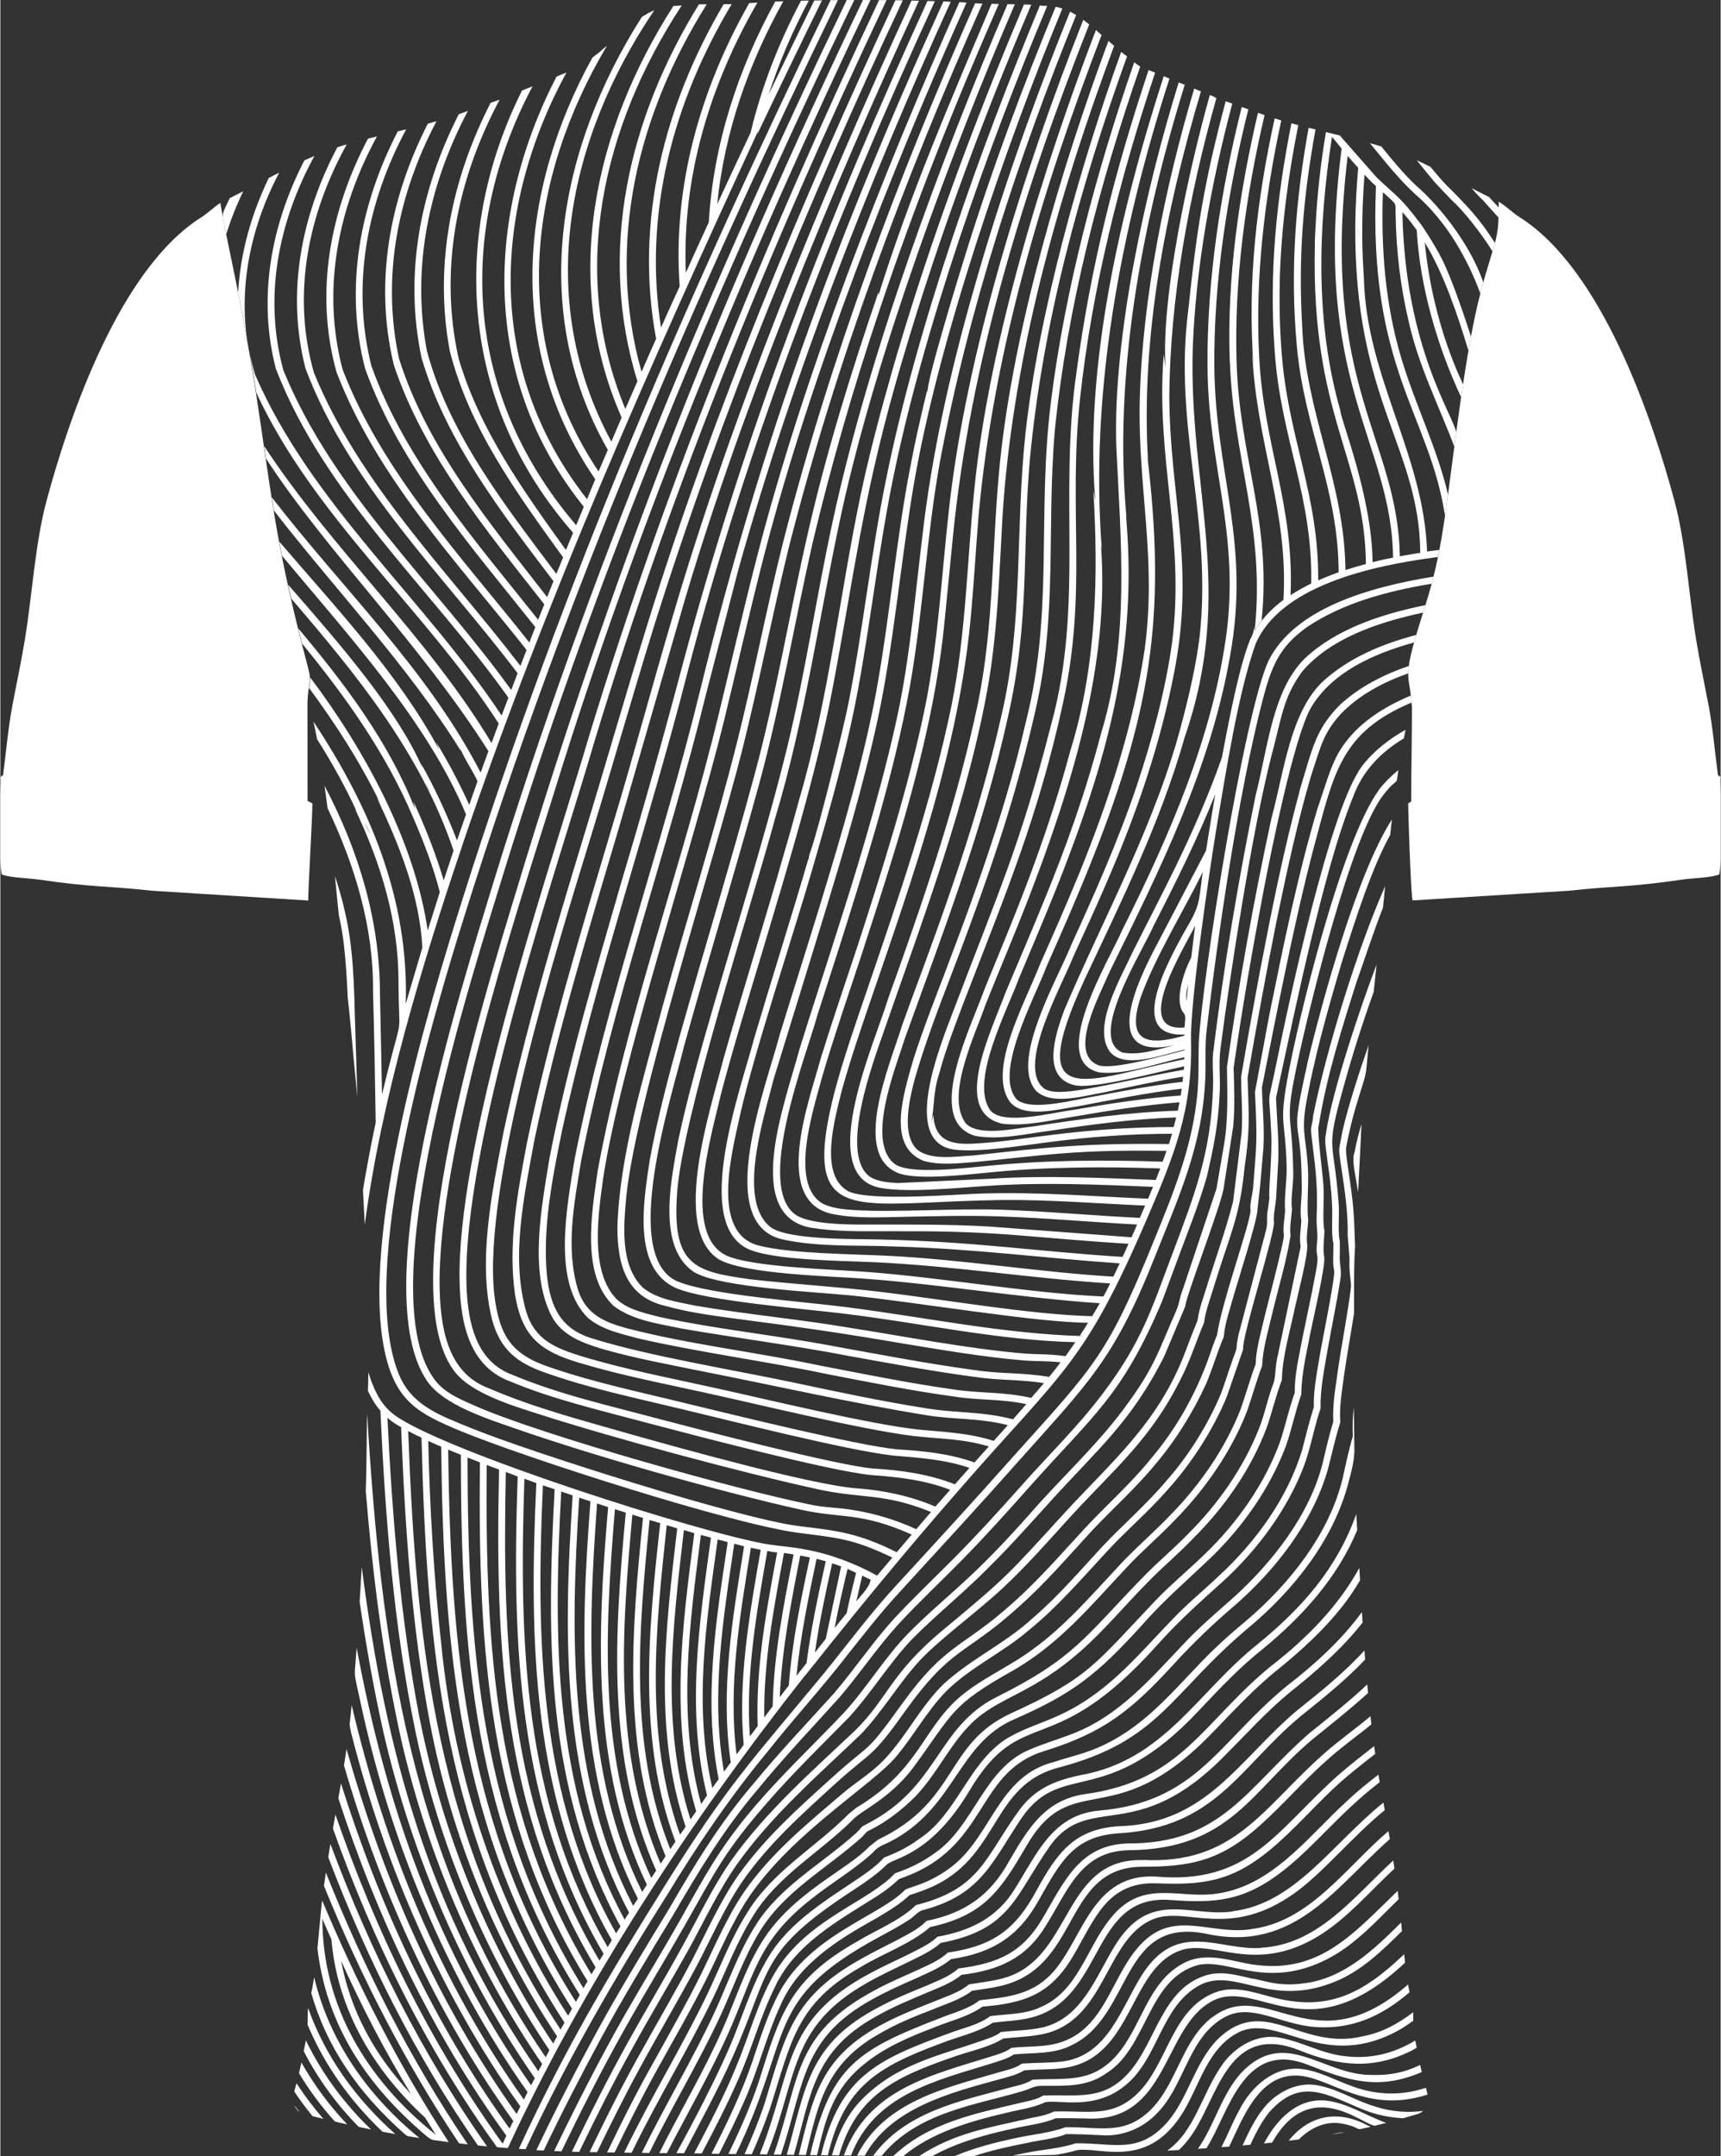 <?xml version="1.0" encoding="UTF-8"?>
<!DOCTYPE svg PUBLIC "-//W3C//DTD SVG 1.1//EN" "http://www.w3.org/Graphics/SVG/1.1/DTD/svg11.dtd">
<!-- Creator: CorelDRAW -->
<svg xmlns="http://www.w3.org/2000/svg" xml:space="preserve" width="238px" height="298px" version="1.1" shape-rendering="geometricPrecision" text-rendering="geometricPrecision" image-rendering="optimizeQuality" fill-rule="evenodd" clip-rule="evenodd"
viewBox="0 0 238 298.123"
 xmlns:xlink="http://www.w3.org/1999/xlink"
 xmlns:xodm="http://www.corel.com/coreldraw/odm/2003">
 <rect x="0" y="0" width="238" height="298.123" fill="#333333" stroke="none"/>
 <defs>
   <clipPath id="id0">
    <path d="M207.298 27.894c-0.11,-0.063 -0.222,-0.122 -0.337,-0.177 -4.975,-2.38 -9.714,-5.334 -14.858,-7.149 -4.647,-1.639 -11.454,-2.699 -17.288,-4.719 -2.277,-0.789 -4.556,-1.589 -6.82,-2.415l-0.004 -0.03 -9.999 -4.08 -0.175 -0.072c-0.614,-0.28 -1.553,-1.207 -2.512,-1.889 -0.494,-0.369 -0.613,-0.563 -1.038,-0.905 -2.856,-2.299 -5.606,-5.635 -9.574,-5.641 -0.901,-0.002 -1.04,-0.123 -1.779,-0.163l-7.601 -0.17c-5.892,-0.486 -12.055,-0.501 -18.06,-0.477 -5.087,0.02 -9.557,0.063 -14.567,0.477 -2.529,0.209 -4.996,0.029 -7.6,0.17 -0.739,0.04 -0.878,0.161 -1.779,0.163 -3.968,0.006 -6.718,3.342 -9.575,5.641 -0.424,0.342 -0.543,0.536 -1.037,0.905 -0.741,0.527 -1.471,1.2 -2.047,1.608 -0.17,0.121 -0.326,0.218 -0.465,0.281l-10.174 4.152 -0.003 0.03c-2.265,0.826 -4.544,1.626 -6.821,2.415 -5.834,2.02 -12.641,3.08 -17.288,4.719 -5.144,1.815 -9.883,4.769 -14.858,7.149 -0.212,0.101 -0.412,0.215 -0.605,0.339 -0.909,0.583 -1.664,1.379 -2.651,2.001 -11.263,7.099 -18.243,27.467 -21.401,39.215 -1.569,5.839 -1.98,12.983 -2.969,19.04 -0.5,3.067 -1.172,6.193 -1.752,9.253 -0.585,3.095 -0.872,6.493 -1.288,9.631 -0.406,0.268 -0.327,-0.023 -0.308,0.899l-0.065 1.854 0 8.783c0.041,1.018 0.102,1.813 0.186,2.164 1.125,0.477 3.706,0.514 5.07,0.712 7.662,1.114 9.041,0.828 15.791,1.554l21.547 1.349c-0.015,-1.623 0.547,-10.725 0.578,-13.424l-0.603 -0.316 -0.07 -0.036c0,-4.476 -0.011,-9.226 -0.011,-13.7 1.678,4.247 3.328,18.944 3.789,24.023 0.735,8.116 1.826,16.186 2.512,24.347 0.348,4.137 0.874,8.269 1.009,12.419l0.653 12.776c0.396,4.199 0.208,8.934 0.274,13.179 0.032,2.062 0.194,4.007 0.186,6.13 -0.007,2.226 -0.172,4.349 -0.196,6.512 -0.051,4.469 -0.054,8.634 -0.319,13.111 -0.68,11.475 -1.257,26.076 -3.267,37.02 -0.966,5.407 -2.177,11.944 -2.754,17.389 -0.258,2.432 -0.827,10.057 -1.468,11.951 -0.68,2.01 -0.163,3.658 -0.568,5.77 -0.342,1.785 -0.742,3.812 -1.164,5.568 -0.463,1.93 -1.435,3.647 0.397,4.966 4.276,1.054 8.552,2.108 13.913,3.017 5.36,0.909 11.804,1.672 18.03,2.048 6.226,0.375 12.232,0.363 21.568,0.476 9.335,0.112 21.999,0.351 32.523,0.382 10.525,0.032 18.909,-0.144 26.242,-0.419 7.333,-0.275 13.615,-0.65 19.058,-1.151 5.443,-0.501 10.048,-1.126 13.829,-1.873 3.78,-0.746 6.736,-1.613 9.693,-2.48 1.832,-1.319 0.86,-3.036 0.397,-4.966 -0.422,-1.756 -0.822,-3.783 -1.164,-5.568 -0.405,-2.112 0.112,-3.76 -0.568,-5.77 -0.641,-1.894 -1.21,-9.519 -1.468,-11.951 -0.577,-5.445 -1.788,-11.982 -2.754,-17.389 -2.01,-10.944 -2.587,-25.545 -3.267,-37.02 -0.265,-4.477 -0.268,-8.642 -0.319,-13.111 -0.024,-2.163 -0.189,-4.286 -0.196,-6.512 -0.008,-2.123 0.154,-4.068 0.186,-6.13 0.066,-4.245 -0.122,-8.98 0.274,-13.179l0.653 -12.776c0.135,-4.15 0.661,-8.282 1.009,-12.419 0.686,-8.161 1.777,-16.231 2.512,-24.347 0.461,-5.079 1.889,-19.043 3.568,-23.29 0,4.474 -0.105,8.584 -0.105,13.06l0 0 -0.416 0.247c-0.004,0.882 0.338,12.091 0.604,13.423l21.579 -1.336c6.75,-0.726 8.129,-0.44 15.791,-1.554 1.364,-0.198 3.945,-0.235 5.07,-0.712 0.084,-0.351 0.145,-1.146 0.186,-2.164l0 -8.783 -0.065 -1.854c0.014,-0.687 0.062,-0.7 -0.083,-0.774 -0.05,-0.025 -0.122,-0.057 -0.225,-0.125 -0.416,-3.138 -0.703,-6.536 -1.288,-9.631 -0.58,-3.06 -1.252,-6.186 -1.752,-9.253 -0.989,-6.057 -1.4,-13.201 -2.969,-19.04 -3.158,-11.748 -10.138,-32.116 -21.401,-39.215 -1.057,-0.665 -1.895,-1.576 -2.919,-2.163z"/>
   </clipPath>
    <clipPath id="id1">
     <path d="M195.291 97.768c-0.085,-0.928 -0.17,-1.856 -0.308,-2.718 -0.137,-0.863 -0.329,-1.661 -0.099,-3.18 0.23,-1.519 0.881,-3.758 1.681,-6.311 0.801,-2.553 1.752,-5.418 2.565,-9.742 0.813,-4.323 1.489,-10.104 2.278,-15.986 0.788,-5.881 1.689,-11.863 2.652,-16.318 0.964,-4.454 1.99,-7.383 2.541,-9.31 0.55,-1.927 0.626,-2.853 0.663,-4.067 0.021,-0.674 0.03,-1.438 0.034,-2.242 -0.11,-0.063 -0.222,-0.122 -0.337,-0.177 -4.975,-2.38 -9.714,-5.334 -14.858,-7.149 -4.647,-1.639 -11.454,-2.699 -17.288,-4.719 -2.277,-0.789 -4.556,-1.589 -6.82,-2.415l-0.004 -0.03 -9.999 -4.08 -0.175 -0.072c-0.614,-0.28 -1.553,-1.207 -2.512,-1.889 -0.494,-0.369 -0.613,-0.563 -1.038,-0.905 -2.856,-2.299 -5.606,-5.635 -9.574,-5.641 -0.901,-0.002 -1.04,-0.123 -1.779,-0.163l-7.601 -0.17c-5.892,-0.486 -12.055,-0.501 -18.06,-0.477 -5.087,0.02 -9.557,0.063 -14.567,0.477 -2.529,0.209 -4.996,0.029 -7.6,0.17 -0.739,0.04 -0.878,0.161 -1.779,0.163 -3.968,0.006 -6.718,3.342 -9.575,5.641 -0.424,0.342 -0.543,0.536 -1.037,0.905 -0.741,0.527 -1.471,1.2 -2.047,1.608 -0.17,0.121 -0.326,0.218 -0.465,0.281l-10.174 4.152 -0.003 0.03c-2.265,0.826 -4.544,1.626 -6.821,2.415 -5.834,2.02 -12.641,3.08 -17.288,4.719 -5.144,1.815 -9.883,4.769 -14.858,7.149 -0.212,0.101 -0.412,0.215 -0.605,0.339 0.121,0.721 0.248,1.443 0.383,2.165 0.438,2.34 0.963,4.693 1.752,8.597 0.788,3.904 1.839,9.36 2.815,15.624 0.976,6.262 1.877,13.332 3.034,19.705 1.157,6.372 2.57,12.047 3.374,15.175 0.803,3.129 0.998,3.71 1.026,4.321 0.028,0.61 -0.11,1.248 -0.192,1.818 -0.083,0.57 -0.11,1.072 -0.138,1.574 1.678,4.247 3.328,18.944 3.789,24.023 0.735,8.116 1.826,16.186 2.512,24.347 0.348,4.137 0.874,8.269 1.009,12.419l0.653 12.776c0.396,4.199 0.208,8.934 0.274,13.179 0.032,2.062 0.194,4.007 0.186,6.13 -0.007,2.226 -0.172,4.349 -0.196,6.512 -0.051,4.469 -0.054,8.634 -0.319,13.111 -0.68,11.475 -1.257,26.076 -3.267,37.02 -0.966,5.407 -2.177,11.944 -2.754,17.389 -0.258,2.432 -0.827,10.057 -1.468,11.951 -0.68,2.01 -0.163,3.658 -0.568,5.77 -0.342,1.785 -0.742,3.812 -1.164,5.568 -0.463,1.93 -1.435,3.647 0.397,4.966 4.276,1.054 8.552,2.108 13.913,3.017 5.36,0.909 11.804,1.672 18.03,2.048 6.226,0.375 12.232,0.363 21.568,0.476 9.335,0.112 21.999,0.351 32.523,0.382 10.525,0.032 18.909,-0.144 26.242,-0.419 7.333,-0.275 13.615,-0.65 19.058,-1.151 5.443,-0.501 10.048,-1.126 13.829,-1.873 3.78,-0.746 6.736,-1.613 9.693,-2.48 1.832,-1.319 0.86,-3.036 0.397,-4.966 -0.422,-1.756 -0.822,-3.783 -1.164,-5.568 -0.405,-2.112 0.112,-3.76 -0.568,-5.77 -0.641,-1.894 -1.21,-9.519 -1.468,-11.951 -0.577,-5.445 -1.788,-11.982 -2.754,-17.389 -2.01,-10.944 -2.587,-25.545 -3.267,-37.02 -0.265,-4.477 -0.268,-8.642 -0.319,-13.111 -0.024,-2.163 -0.189,-4.286 -0.196,-6.512 -0.008,-2.123 0.154,-4.068 0.186,-6.13 0.066,-4.245 -0.122,-8.98 0.274,-13.179l0.653 -12.776c0.135,-4.15 0.661,-8.282 1.009,-12.419 0.686,-8.161 1.777,-16.231 2.512,-24.347 0.461,-5.079 1.889,-19.043 3.568,-23.29z"/>
    </clipPath>
    <clipPath id="id2">
     <path d="M207.298 27.894c-0.11,-0.063 -0.222,-0.122 -0.337,-0.177 -4.975,-2.38 -9.714,-5.334 -14.858,-7.149 -4.647,-1.639 -11.454,-2.699 -17.288,-4.719 -2.277,-0.789 -4.556,-1.589 -6.82,-2.415l-0.004 -0.03 -9.999 -4.08 -0.175 -0.072c-0.614,-0.28 -1.553,-1.207 -2.512,-1.889 -0.494,-0.369 -0.613,-0.563 -1.038,-0.905 -2.856,-2.299 -5.606,-5.635 -9.574,-5.641 -0.901,-0.002 -1.04,-0.123 -1.779,-0.163l-7.601 -0.17c-5.892,-0.486 -12.055,-0.501 -18.06,-0.477 -5.087,0.02 -9.557,0.063 -14.567,0.477 -2.529,0.209 -4.996,0.029 -7.6,0.17 -0.739,0.04 -0.878,0.161 -1.779,0.163 -3.968,0.006 -6.718,3.342 -9.575,5.641 -0.424,0.342 -0.543,0.536 -1.037,0.905 -0.741,0.527 -1.471,1.2 -2.047,1.608 -0.17,0.121 -0.326,0.218 -0.465,0.281l-10.174 4.152 -0.003 0.03c-2.265,0.826 -4.544,1.626 -6.821,2.415 -5.834,2.02 -12.641,3.08 -17.288,4.719 -5.144,1.815 -9.883,4.769 -14.858,7.149 -0.212,0.101 -0.412,0.215 -0.605,0.339 -0.909,0.583 -1.664,1.379 -2.651,2.001 -11.263,7.099 -18.243,27.467 -21.401,39.215 -1.569,5.839 -1.98,12.983 -2.969,19.04 -0.5,3.067 -1.172,6.193 -1.752,9.253 -0.585,3.095 -0.872,6.493 -1.288,9.631 -0.406,0.268 -0.327,-0.023 -0.308,0.899l-0.065 1.854 0 8.783c0.041,1.018 0.102,1.813 0.186,2.164 1.125,0.477 3.706,0.514 5.07,0.712 7.662,1.114 9.041,0.828 15.791,1.554l21.547 1.349c-0.015,-1.623 0.547,-10.725 0.578,-13.424l-0.603 -0.316 -0.07 -0.036c0,-4.476 -0.011,-9.226 -0.011,-13.7 1.678,4.247 3.328,18.944 3.789,24.023 0.735,8.116 1.826,16.186 2.512,24.347 0.348,4.137 0.874,8.269 1.009,12.419l0.653 12.776c0.396,4.199 0.208,8.934 0.274,13.179 0.032,2.062 0.194,4.007 0.186,6.13 -0.007,2.226 -0.172,4.349 -0.196,6.512 -0.051,4.469 -0.054,8.634 -0.319,13.111 -0.68,11.475 -1.257,26.076 -3.267,37.02 -0.966,5.407 -2.177,11.944 -2.754,17.389 -0.258,2.432 -0.827,10.057 -1.468,11.951 -0.68,2.01 -0.163,3.658 -0.568,5.77 -0.342,1.785 -0.742,3.812 -1.164,5.568 -0.463,1.93 -1.435,3.647 0.397,4.966 4.276,1.054 8.552,2.108 13.913,3.017 5.36,0.909 11.804,1.672 18.03,2.048 6.226,0.375 12.232,0.363 21.568,0.476 9.335,0.112 21.999,0.351 32.523,0.382 10.525,0.032 18.909,-0.144 26.242,-0.419 7.333,-0.275 13.615,-0.65 19.058,-1.151 5.443,-0.501 10.048,-1.126 13.829,-1.873 3.78,-0.746 6.736,-1.613 9.693,-2.48 1.832,-1.319 0.86,-3.036 0.397,-4.966 -0.422,-1.756 -0.822,-3.783 -1.164,-5.568 -0.405,-2.112 0.112,-3.76 -0.568,-5.77 -0.641,-1.894 -1.21,-9.519 -1.468,-11.951 -0.577,-5.445 -1.788,-11.982 -2.754,-17.389 -2.01,-10.944 -2.587,-25.545 -3.267,-37.02 -0.265,-4.477 -0.268,-8.642 -0.319,-13.111 -0.024,-2.163 -0.189,-4.286 -0.196,-6.512 -0.008,-2.123 0.154,-4.068 0.186,-6.13 0.066,-4.245 -0.122,-8.98 0.274,-13.179l0.653 -12.776c0.135,-4.15 0.661,-8.282 1.009,-12.419 0.686,-8.161 1.777,-16.231 2.512,-24.347 0.461,-5.079 1.889,-19.043 3.568,-23.29 0,4.474 -0.105,8.584 -0.105,13.06l0 0 -0.416 0.247c-0.004,0.882 0.338,12.091 0.604,13.423l21.579 -1.336c6.75,-0.726 8.129,-0.44 15.791,-1.554 1.364,-0.198 3.945,-0.235 5.07,-0.712 0.084,-0.351 0.145,-1.146 0.186,-2.164l0 -8.783 -0.065 -1.854c0.014,-0.687 0.062,-0.7 -0.083,-0.774 -0.05,-0.025 -0.122,-0.057 -0.225,-0.125 -0.416,-3.138 -0.703,-6.536 -1.288,-9.631 -0.58,-3.06 -1.252,-6.186 -1.752,-9.253 -0.989,-6.057 -1.4,-13.201 -2.969,-19.04 -3.158,-11.748 -10.138,-32.116 -21.401,-39.215 -1.057,-0.665 -1.895,-1.576 -2.919,-2.163z"/>
    </clipPath>
    <clipPath id="id3">
     <path d="M42.488 97.035c0.028,-0.502 0.055,-1.004 0.138,-1.574 0.082,-0.57 0.22,-1.208 0.192,-1.818 -0.028,-0.611 -0.223,-1.192 -1.026,-4.321 -0.804,-3.128 -2.217,-8.803 -3.374,-15.175 -1.157,-6.373 -2.058,-13.443 -3.034,-19.705 -0.976,-6.264 -2.027,-11.72 -2.815,-15.624 -0.789,-3.904 -1.314,-6.257 -1.752,-8.597 -0.135,-0.722 -0.262,-1.444 -0.383,-2.165 -0.909,0.583 -1.664,1.379 -2.651,2.001 -11.263,7.099 -18.243,27.467 -21.401,39.215 -1.569,5.839 -1.98,12.983 -2.969,19.04 -0.5,3.067 -1.172,6.193 -1.752,9.253 -0.585,3.095 -0.872,6.493 -1.288,9.631 0.744,0.196 1.489,0.392 4.426,0.672 2.938,0.279 8.068,0.642 13.143,1.005 5.074,0.363 10.092,0.726 13.996,1.045 3.905,0.319 6.695,0.595 8.372,0.73l0.055 0.004 0.053 0.004 0.053 0.004 0.052 0.004 0.051 0.004 0.051 0.004 0.05 0.004 0.048 0.004 0.001 0 0.048 0.003 0.048 0.004 0.046 0.003 0.047 0.003 0.045 0.004 0.045 0.003 0.044 0.003 0.044 0.003 0.042 0.003 0.043 0.003 0.041 0.002 0.041 0.003 0 0 0.041 0.002 0.039 0.003 0.039 0.002 0.001 0 0.038 0.003 0.038 0.002 0.037 0.002 0 0 0.037 0.002 0.036 0.002 0.036 0.002 0 0 0.035 0.002 0 0 0.035 0.002 0 0 0.034 0.002 0 0 0.033 0.002 0.033 0.001 0.001 0 0.032 0.002 0.032 0.002 0 0 0.031 0.001 0.001 0 0.031 0.001 0 0 0.03 0.002 0.001 0 0.029 0.001 0.001 0 0.029 0.001 0 0 0.029 0.002 0.001 0 0.028 0 0.001 0 0.028 0.002 0.028 0.001 0 0 0.028 0 0 0 0.027 0.001 0 0 0.027 0.001 0.026 0.001 0.001 0 0.025 0.001 0.001 0 0.025 0.001 0 0 0.025 0 0.001 0 0.025 0.001 0 0 0.024 0 0.001 0 0.024 0.001 0 0 0.024 0.001 0 0 0.023 0 0.001 0 0.023 0 0 0 0.023 0.001 0.001 0 0.022 0 0.001 0 0.022 0.001 0 0 0.022 0 0 0 0.022 0 0.001 0 0.021 0 0 0 -42.196 -3.575c-0.406,0.268 -0.327,-0.023 -0.308,0.899l-0.065 1.854 0 8.783c0.041,1.018 0.102,1.813 0.186,2.164 1.125,0.477 3.706,0.514 5.07,0.712 7.662,1.114 9.041,0.828 15.791,1.554l21.547 1.349c-0.015,-1.623 0.547,-10.725 0.578,-13.424l-0.603 -0.316 0 0 -0.07 -0.036c0,-4.476 -0.011,-9.226 -0.011,-13.7zm152.698 13.793l0 0 -0.416 0.247c-0.004,0.882 0.338,12.091 0.604,13.423l21.579 -1.336c6.75,-0.726 8.129,-0.44 15.791,-1.554 1.364,-0.198 3.945,-0.235 5.07,-0.712 0.084,-0.351 0.145,-1.146 0.186,-2.164l0 -8.783 -0.065 -1.854c0.014,-0.687 0.062,-0.7 -0.083,-0.774 -0.05,-0.025 -0.122,-0.057 -0.225,-0.125 -0.416,-3.138 -0.703,-6.536 -1.288,-9.631 -0.58,-3.06 -1.252,-6.186 -1.752,-9.253 -0.989,-6.057 -1.4,-13.201 -2.969,-19.04 -3.158,-11.748 -10.138,-32.116 -21.401,-39.215 -1.057,-0.665 -1.895,-1.576 -2.919,-2.163 -0.004,0.804 -0.013,1.568 -0.034,2.242 -0.037,1.214 -0.113,2.14 -0.663,4.067 -0.551,1.927 -1.577,4.856 -2.541,9.31 -0.963,4.455 -1.864,10.437 -2.652,16.318 -0.789,5.882 -1.465,11.663 -2.278,15.986 -0.813,4.324 -1.764,7.189 -2.565,9.742 -0.8,2.553 -1.451,4.792 -1.681,6.311 -0.23,1.519 -0.038,2.317 0.099,3.18 0.138,0.862 0.223,1.79 0.308,2.718 0,4.474 -0.105,8.584 -0.105,13.06z"/>
    </clipPath>
    <clipPath id="id4">
     <path d="M207.298 27.894c-0.11,-0.063 -0.222,-0.122 -0.337,-0.177 -4.975,-2.38 -9.714,-5.334 -14.858,-7.149 -4.647,-1.639 -11.454,-2.699 -17.288,-4.719 -2.277,-0.789 -4.556,-1.589 -6.82,-2.415l-0.004 -0.03 -9.999 -4.08 -0.175 -0.072c-0.614,-0.28 -1.553,-1.207 -2.512,-1.889 -0.494,-0.369 -0.613,-0.563 -1.038,-0.905 -2.856,-2.299 -5.606,-5.635 -9.574,-5.641 -0.901,-0.002 -1.04,-0.123 -1.779,-0.163l-7.601 -0.17c-5.892,-0.486 -12.055,-0.501 -18.06,-0.477 -5.087,0.02 -9.557,0.063 -14.567,0.477 -2.529,0.209 -4.996,0.029 -7.6,0.17 -0.739,0.04 -0.878,0.161 -1.779,0.163 -3.968,0.006 -6.718,3.342 -9.575,5.641 -0.424,0.342 -0.543,0.536 -1.037,0.905 -0.741,0.527 -1.471,1.2 -2.047,1.608 -0.17,0.121 -0.326,0.218 -0.465,0.281l-10.174 4.152 -0.003 0.03c-2.265,0.826 -4.544,1.626 -6.821,2.415 -5.834,2.02 -12.641,3.08 -17.288,4.719 -5.144,1.815 -9.883,4.769 -14.858,7.149 -0.212,0.101 -0.412,0.215 -0.605,0.339 -0.909,0.583 -1.664,1.379 -2.651,2.001 -11.263,7.099 -18.243,27.467 -21.401,39.215 -1.569,5.839 -1.98,12.983 -2.969,19.04 -0.5,3.067 -1.172,6.193 -1.752,9.253 -0.585,3.095 -0.872,6.493 -1.288,9.631 -0.406,0.268 -0.327,-0.023 -0.308,0.899l-0.065 1.854 0 8.783c0.041,1.018 0.102,1.813 0.186,2.164 1.125,0.477 3.706,0.514 5.07,0.712 7.662,1.114 9.041,0.828 15.791,1.554l21.547 1.349c-0.015,-1.623 0.547,-10.725 0.578,-13.424l-0.603 -0.316 -0.07 -0.036c0,-4.476 -0.011,-9.226 -0.011,-13.7 1.678,4.247 3.328,18.944 3.789,24.023 0.735,8.116 1.826,16.186 2.512,24.347 0.348,4.137 0.874,8.269 1.009,12.419l0.653 12.776c0.396,4.199 0.208,8.934 0.274,13.179 0.032,2.062 0.194,4.007 0.186,6.13 -0.007,2.226 -0.172,4.349 -0.196,6.512 -0.051,4.469 -0.054,8.634 -0.319,13.111 -0.68,11.475 -1.257,26.076 -3.267,37.02 -0.966,5.407 -2.177,11.944 -2.754,17.389 -0.258,2.432 -0.827,10.057 -1.468,11.951 -0.68,2.01 -0.163,3.658 -0.568,5.77 -0.342,1.785 -0.742,3.812 -1.164,5.568 -0.463,1.93 -1.435,3.647 0.397,4.966 4.276,1.054 8.552,2.108 13.913,3.017 5.36,0.909 11.804,1.672 18.03,2.048 6.226,0.375 12.232,0.363 21.568,0.476 9.335,0.112 21.999,0.351 32.523,0.382 10.525,0.032 18.909,-0.144 26.242,-0.419 7.333,-0.275 13.615,-0.65 19.058,-1.151 5.443,-0.501 10.048,-1.126 13.829,-1.873 3.78,-0.746 6.736,-1.613 9.693,-2.48 1.832,-1.319 0.86,-3.036 0.397,-4.966 -0.422,-1.756 -0.822,-3.783 -1.164,-5.568 -0.405,-2.112 0.112,-3.76 -0.568,-5.77 -0.641,-1.894 -1.21,-9.519 -1.468,-11.951 -0.577,-5.445 -1.788,-11.982 -2.754,-17.389 -2.01,-10.944 -2.587,-25.545 -3.267,-37.02 -0.265,-4.477 -0.268,-8.642 -0.319,-13.111 -0.024,-2.163 -0.189,-4.286 -0.196,-6.512 -0.008,-2.123 0.154,-4.068 0.186,-6.13 0.066,-4.245 -0.122,-8.98 0.274,-13.179l0.653 -12.776c0.135,-4.15 0.661,-8.282 1.009,-12.419 0.686,-8.161 1.777,-16.231 2.512,-24.347 0.461,-5.079 1.889,-19.043 3.568,-23.29 0,4.474 -0.105,8.584 -0.105,13.06l0 0 -0.416 0.247c-0.004,0.882 0.338,12.091 0.604,13.423l21.579 -1.336c6.75,-0.726 8.129,-0.44 15.791,-1.554 1.364,-0.198 3.945,-0.235 5.07,-0.712 0.084,-0.351 0.145,-1.146 0.186,-2.164l0 -8.783 -0.065 -1.854c0.014,-0.687 0.062,-0.7 -0.083,-0.774 -0.05,-0.025 -0.122,-0.057 -0.225,-0.125 -0.416,-3.138 -0.703,-6.536 -1.288,-9.631 -0.58,-3.06 -1.252,-6.186 -1.752,-9.253 -0.989,-6.057 -1.4,-13.201 -2.969,-19.04 -3.158,-11.748 -10.138,-32.116 -21.401,-39.215 -1.057,-0.665 -1.895,-1.576 -2.919,-2.163z"/>
    </clipPath>
 </defs>
 <g id="VETORES">
  <g>
  </g>
  <g clip-path="url(#id0)">
   <g id="_3220551619680">
    <g>
    </g>
   </g>
   <g clip-path="url(#id1)">
    <g>
     <path id="_2" fill="white" fill-rule="nonzero" d="M42.567 277.645c-0.06,0.771 -0.04,1.522 -0.06,2.312 2.313,5.516 5.847,10.501 10.361,14.786 0.571,0.11 1.161,0.22 1.772,0.32 -5.516,-4.885 -9.701,-10.781 -12.063,-17.418l-0.01 0zm139.081 -123.549c-0.245,2.421 -0.508,1.077 -0.11,4.174 0.495,3.859 0.72,6.017 0.57,9.901 -0.06,1.731 0.231,2.352 0.03,3.834 -0.188,2.169 0.432,1.007 -0.2,4.164 -0.541,2.923 -1.221,5.986 -1.812,8.91 -0.481,2.642 -1.081,4.995 -1.051,7.487 -0.821,2.303 -1.281,4.515 -2.012,6.728 -2.072,5.756 -5.877,11.181 -10.271,15.436 -2.443,2.382 -4.906,4.374 -7.178,6.777 -8.221,8.674 -9.146,10.524 -19.721,15.356 -9.31,4.253 -7.247,12.141 -18.481,17.508l-1.191 0.941c-3.039,3.249 -10.688,6.416 -14.866,13.194 -2.353,3.774 -3.664,8.059 -5.446,12.093 -2.557,5.783 -5.898,11.395 -8.749,17.098 0.341,0 0.691,0 1.051,0.01 2.782,-5.402 5.917,-10.865 8.389,-16.337 3.683,-8.154 3.998,-12.848 11.573,-18.79 2.753,-2.212 5.876,-4.004 8.489,-6.387 0.741,-0.881 1.332,-1.021 2.322,-1.501 9.125,-4.602 9.369,-13.575 17.309,-16.988 8.199,-3.574 11.553,-6.297 17.589,-12.944 2.923,-3.343 6.217,-6.186 9.48,-9.28 4.485,-4.314 8.259,-9.65 10.472,-15.496 0.851,-2.412 1.281,-4.715 2.152,-7.208 0,-2.813 0.771,-5.905 1.331,-8.849 0.285,-1.417 2.03,-8.935 1.843,-10.13 -0.231,-1.021 0,-2.523 0.03,-3.634 -0.3,-1.028 -0.034,-4.297 -0.14,-6.186 -0.087,-1.54 -0.91,-7.71 -0.681,-8.279l0.03 -0.11c1.051,-6.667 3.173,-13.334 5.226,-19.811 1.281,-3.603 2.402,-7.107 3.684,-10.34 0.1,-0.981 0.2,-1.962 0.29,-2.943 -3.846,8.626 -8.203,22.867 -9.941,31.623l-0.01 -0.021zm1.782 2.613c-0.341,0.961 0.06,2.613 0.17,3.804 0.28,1.901 0.541,3.864 0.621,5.846 0.14,1.562 -0.14,4.284 0.2,5.505 0.03,1.192 -0.14,2.834 0.11,3.804 0.197,0.668 -1.69,9.975 -1.932,11.402 -0.4,2.493 -0.961,5.075 -0.881,7.488 -0.68,2.133 -1.081,3.884 -1.621,5.926 -2.013,6.667 -6.417,12.713 -11.523,17.419 -2.153,2.042 -4.425,3.884 -6.467,6.046 -5.266,5.469 -9.305,10.58 -16.488,13.594 -2.322,0.991 -4.515,1.642 -6.727,3.063 -5.106,3.514 -6.638,10.381 -11.893,13.735 -1.452,1.081 -3.034,1.841 -4.736,2.492 -0.911,0.991 -2.012,1.842 -3.153,2.613 -4.685,3.203 -9.9,6.186 -12.884,11.211 -2.353,3.885 -3.574,8.319 -5.366,12.454 -1.898,4.396 -4.975,10.285 -7.338,14.595 0.35,0 0.701,0 1.062,0.01 2.302,-4.435 4.735,-8.82 6.757,-13.384 5.4,-12.147 3.469,-14.414 16.688,-23.014 1.592,-1.051 3.203,-2.133 4.565,-3.464 0.862,-1.007 6.034,-1.151 11.462,-10.241 7.303,-12.229 11.284,-3.806 25.858,-20.011 2.863,-3.233 6.017,-6.076 9.22,-8.939 4.796,-4.375 8.94,-9.961 11.242,-16.037 0.991,-2.753 1.302,-5.025 2.273,-7.888 -0.06,-2.643 0.481,-5.225 0.961,-8.059 0.571,-3.173 1.251,-6.466 1.762,-9.679 0.26,-1.422 -0.17,-2.153 -0.06,-3.714l0 -1.712c-0.31,-1.111 -0.03,-3.834 -0.17,-5.306 -0.678,-9.021 -1.861,-6.848 0.62,-15.746 1.232,-4.505 2.653,-8.97 4.235,-13.374 0.13,-1.261 0.27,-2.513 0.401,-3.774 -2.098,5.454 -6.139,17.428 -6.998,23.304l0.03 0.031zm21.714 -129.005c0.63,0.751 1.351,1.511 2.132,2.382 0.02,-0.43 0.02,-0.911 0.02,-1.391 -0.44,-0.491 -0.891,-0.971 -1.331,-1.452 -0.811,-0.4 -1.622,-0.81 -2.423,-1.231 0.561,0.661 1.121,1.271 1.602,1.702l0 -0.01zm-161.736 245.666c-0.13,0.891 -0.26,1.652 -0.4,2.183 2.082,7.317 6.417,13.804 13.044,19.61 0.426,0.37 1.352,0.361 1.932,0.45 -7.278,-5.916 -12.514,-13.564 -14.576,-22.243zm0.971 -9.43c-0.11,1.101 -0.29,3.254 -0.51,5.466 1.141,9.68 5.896,17.849 14.025,25.016 1.997,1.736 1.405,1.415 4.134,1.752 -6.877,-10.551 -12.633,-21.793 -17.509,-33.405 -0.05,0.391 -0.1,0.791 -0.13,1.172l-0.01 -0.001zm12.434 25.597c-5.166,-5.535 -8.37,-11.552 -9.681,-18.449 2.863,6.356 6.047,12.483 9.681,18.449zm-9.961 -15.436c1.902,6.867 5.906,13.164 11.943,18.73 0.48,0.791 0.991,1.592 1.471,2.352 -9.79,-7.778 -15.697,-18.048 -15.717,-29.881 0.4,0.941 0.821,1.902 1.251,2.834 0.171,1.982 0.511,3.974 1.052,5.956l0 0.009zm120.861 4.765c-4.225,3.204 -4.855,9.08 -8.51,12.794 -3.714,3.714 -7.208,2.352 -11.863,2.472 -2.102,0.771 -4.454,0.961 -6.667,1.452 -2.963,0.61 -5.926,1.381 -8.709,2.552 0.911,0 1.812,0 2.693,-0.01 2.402,-0.801 4.895,-1.351 7.237,-1.802 1.842,-0.43 3.865,-0.57 5.566,-1.251 1.592,0 3.124,0.06 4.655,0.14 2.834,0.26 5.617,-0.771 7.639,-2.753 4.114,-3.864 4.485,-10.781 9.65,-13.564 3.705,-2.023 7.631,1.027 12.564,1.371 5.147,0.36 9.25,-1.59 13.014,-4.825 -0.07,-0.3 -0.14,-0.66 -0.21,-1.071 -13.135,11.5 -19.418,-1.192 -27.04,4.505l-0.019 -0.01zm17.929 -122.298c-0.454,2.76 -0.599,1.771 -0.09,5.086 0.451,2.923 0.911,6.096 0.851,9.139l0.25 3.174c-0.087,2.261 0.276,3.273 0.2,4.024 -0.45,3.714 -1.251,7.638 -1.791,11.382 -0.371,2.692 -0.771,4.735 -0.651,7.177 -0.651,2.183 -0.991,3.714 -1.472,5.756 -1.767,7.09 -6.969,13.736 -12.323,18.56 -2.323,2.072 -4.686,4.054 -6.808,6.326 -4.667,4.895 -9.01,10.055 -15.517,12.544 -1.962,0.77 -3.944,1.331 -5.906,2.182 -6.327,2.613 -7.689,10.611 -13.114,14.305 -2.898,2.094 -5.325,2.662 -5.526,2.813 -0.231,0.23 -0.431,0.45 -0.681,0.681 -4.158,3.701 -12.015,6.164 -16.118,13.414 -2.212,3.914 -3.343,8.319 -5.075,12.453 -1.702,4.174 -3.794,8.158 -5.886,12.152 0.35,0 0.691,0 1.051,0.01 1.742,-3.313 3.473,-6.647 4.975,-10.07 1.902,-4.205 3.063,-8.71 5.106,-12.854 2.783,-6.046 8.849,-9.28 14.215,-12.683 1.082,-0.681 2.072,-1.452 2.984,-2.323 0.941,-0.34 2.042,-0.77 2.863,-1.191 9.342,-4.69 8.385,-13.804 17.248,-16.517 8.259,-2.553 12.063,-5.646 17.85,-11.943 2.662,-2.923 5.505,-5.646 8.509,-8.198 5.61,-4.884 10.748,-11.464 12.834,-18.67 0.651,-2.412 0.911,-3.914 1.762,-6.667 -0.17,-2.132 0.23,-4.224 0.51,-6.436 0.421,-2.874 0.941,-5.757 1.392,-8.629 0,-3.023 -0.03,-6.167 0.14,-9.16 -0.148,-4.788 -0.205,-5.759 -0.911,-10.501 -0.14,-1.081 -0.371,-2.242 -0.341,-3.173 0.341,-1.792 0.791,-3.834 1.362,-5.706 1.634,-5.518 1.258,-3.239 1.772,-8.539 -1.24,3.541 -2.857,8.475 -3.664,12.083l0 -0.001zm3.184 130.296c-6.327,-0.51 -11.242,-6.246 -16.999,-0.43 -2.853,3.023 -3.784,7.317 -6.146,10.671 0.4,-0.03 0.791,-0.05 1.181,-0.08 3.069,-4.792 5.066,-15.038 13.995,-11.552 5.471,2.136 9.7,3.657 15.808,1.011 -0.07,-0.32 -0.15,-0.64 -0.22,-0.971 -2.502,1.169 -4.577,1.516 -7.619,1.351zm-6.527 -175.333c-2.814,9.45 -4.796,19.21 -6.757,28.89l-1.963 10.551c0.323,7.444 0.251,6.508 -0.28,13.475 -0.14,0.99 -0.451,1.982 -0.341,2.953 -0.092,1.912 -4.012,12.757 -4.624,17.167 -0.231,0.571 -0.481,1.222 -0.651,1.702 -1.872,5.736 -4.715,10.982 -8.63,15.577 -2.723,3.343 -5.986,6.216 -8.909,9.36 -3.264,3.513 -6.357,7.117 -9.961,10.33 -7.189,6.487 -9.286,5.511 -15.497,14.135 -5.229,7.26 -3.981,4.984 -9.701,10.18 -4.564,4.115 -9.219,8.289 -12.823,13.335 -2.583,3.694 -4.395,7.828 -6.467,11.832 -2.073,3.944 -4.345,7.808 -6.497,11.692 -2.763,4.835 -5.266,9.821 -7.679,14.846 0.341,0 0.681,0.01 1.031,0.02 1.902,-3.934 3.844,-7.838 5.937,-11.662 2.553,-4.715 5.276,-9.28 7.809,-14.015 2.072,-3.914 3.834,-8.059 6.356,-11.752 3.575,-5.166 8.319,-9.39 12.945,-13.594 5.156,-4.664 4.8,-3.273 9.48,-9.821 6.58,-9.206 8.303,-7.753 15.867,-14.605 3.604,-3.204 6.698,-6.807 9.931,-10.331 2.953,-3.153 6.217,-6.046 8.94,-9.36 2.833,-3.343 5.225,-7.207 7.037,-11.182 0.881,-2.132 1.472,-4.174 2.413,-6.436 0.14,-1.873 0.881,-3.885 1.421,-5.877 0.482,-1.678 3.24,-10.291 3.234,-11.692l0.37 -3.313 0.45 -5.196c0.171,-2.783 -0.139,-5.646 -0.2,-8.399 1.022,-5.105 2.013,-10.27 3.094,-15.405 1.191,-5.787 2.492,-11.633 3.974,-17.368 2.863,-10.467 3.628,-16.234 13.645,-20.432 -0.03,-0.33 -0.07,-0.651 -0.1,-0.971 -2.843,1.181 -5.496,2.723 -7.698,4.895 -2.893,3.063 -3.264,4.855 -5.136,10.471l-0.02 0zm-2.553 -2.132c-2.212,8.169 -3.884,16.548 -5.476,24.856 -0.911,4.855 -1.792,9.76 -2.613,14.616 0,2.552 0.26,5.225 0.06,7.827l-1.171 9.45c-0.961,3.744 -2.303,7.518 -3.464,11.182 -0.541,1.812 -1.251,3.603 -1.452,5.245 -0.651,1.592 -1.131,2.813 -1.672,4.285 -3.771,10.011 -10.381,15.37 -16.938,22.553 -7.681,8.415 -7.946,8.777 -16.568,15.927 -7.376,6.118 -7.644,9.458 -12.203,13.935 -5.987,5.646 -12.233,11.121 -17.029,17.818 -2.643,3.744 -4.594,7.919 -6.807,11.923 -2.443,4.455 -5.076,8.829 -7.549,13.284 -2.773,4.985 -5.335,10.08 -7.798,15.206 0.341,0.009 0.671,0.019 1.011,0.029 2.342,-4.865 4.775,-9.7 7.408,-14.415 2.523,-4.594 5.226,-9.079 7.779,-13.644 2.242,-4.114 4.224,-8.369 6.977,-12.173 4.795,-6.587 10.952,-11.922 16.798,-17.508 2.833,-2.953 4.935,-6.527 7.638,-9.62 2.701,-3.161 8.599,-7.352 12.263,-10.841 3.004,-2.833 5.757,-5.926 8.54,-9 6.529,-7.243 11.922,-11.275 16.398,-20.851 1.051,-2.303 1.642,-4.205 2.663,-6.637 0.17,-1.532 0.821,-3.174 1.301,-4.796 2.321,-7.585 3.581,-9.468 4.305,-16.717 0.17,-1.161 0.34,-2.473 0.431,-3.694 0.26,-2.863 0.06,-5.786 -0.031,-8.629 1.252,-7.268 2.553,-14.355 4.005,-21.623 1.391,-6.697 2.863,-13.624 4.765,-20.061 1.451,-4.484 1.792,-5.986 4.084,-8.568 2.583,-2.673 5.856,-4.405 9.37,-5.657 0,-0.3 0.03,-0.64 0.081,-1.021 -3.494,1.202 -6.788,2.863 -9.511,5.366 -3.403,3.434 -3.774,5.906 -5.616,11.943l0.021 0.01zm-68.425 122.308c6.928,-8.739 14.016,-17.368 21.344,-25.737 14.291,-16.432 17.23,-17.169 25.988,-37.509 3.828,-8.89 6.315,-15.105 6.076,-24.736 -0.13,-5.272 2.591,-23.543 3.484,-29.03 1.332,-7.919 3.063,-19.01 5.476,-25.737 3.444,-7.788 15.387,-10.681 25.197,-11.942 0.07,-0.321 0.131,-0.641 0.191,-0.981 -0.561,0.08 -1.121,0.15 -1.692,0.22 -0.45,-13.364 -8.369,-24.035 -8.739,-37.679 -0.111,-1.792 -0.2,-3.604 -0.231,-5.446 -0.26,-0.51 -0.711,-1.502 -0.961,-2.012 -0.216,24.244 8.862,30.621 8.99,45.317 -0.961,0.14 -1.902,0.311 -2.833,0.481 -0.255,-16.35 -11.059,-23.455 -7.208,-55.358 0.51,0.601 0.991,1.161 1.451,1.642 -0.23,2.662 -0.37,5.275 -0.4,7.918 0.261,0.51 0.741,1.502 0.961,2.012 -0.03,-2.953 0.08,-5.956 0.311,-8.97 0.62,0.651 1.161,1.222 1.591,1.562 -1.075,25.331 7.414,31.551 9.551,45.618 0.14,-0.941 0.28,-1.912 0.42,-2.923 -1.491,-6.447 -4.495,-12.303 -6.467,-18.89 -2.237,-7.44 -2.815,-15.175 -2.552,-22.954 2.109,1.891 1.705,1.398 1.761,3.033 0.081,4.966 0.651,9.961 1.792,14.756 1.362,6.197 4.185,11.712 6.357,17.438 0.081,-0.64 0.171,-1.271 0.261,-1.912 -0.28,-2.288 -7.129,-11.748 -7.469,-30.562 0.681,0.771 1.362,1.622 1.983,2.493 0.43,7.828 2.933,16.317 6.157,23.124 0.08,-0.591 0.17,-1.181 0.26,-1.762 -0.038,-0.277 -4.147,-7.942 -5.306,-19.661 2.663,4.405 4.535,9.981 6.056,15.016 0.121,-0.671 0.231,-1.331 0.351,-1.962 -1.382,-4.274 -3.114,-9.179 -4.305,-11.262 0.061,0 -1.812,-3.233 -2.813,-4.544 -2.713,-3.573 -3.183,-3.615 -5.956,-6.247l-5.096 -5.796c-0.631,-0.15 -1.261,-0.3 -1.912,-0.46 -0.711,4.264 -1.201,8.548 -1.422,12.843 -0.03,0.261 -0.14,2.723 -0.11,2.753 -0.542,23.694 6.899,29.399 7.068,44.126 -0.991,0.261 -1.932,0.541 -2.834,0.821 -0.139,-12.233 -5.535,-21.682 -5.986,-33.685 -0.548,-9.613 0.101,-17.633 1.842,-27.218 -0.321,-0.08 -0.631,-0.16 -0.951,-0.24 -1.838,10.142 -2.572,19.924 -1.632,30.181 1.051,11.552 5.736,19.581 5.786,31.273 -1.021,0.37 -1.962,0.741 -2.833,1.131 0.11,-11.942 -4.255,-19.891 -5.075,-31.783 -0.261,-3.323 -0.311,-6.697 -0.231,-10.1 -0.14,-0.31 -0.37,-0.791 -0.57,-1.251 0.2,0.43 0.43,0.941 0.57,1.251 0.221,-7.057 1.162,-14.115 2.553,-21.062 -0.321,-0.08 -0.631,-0.17 -0.951,-0.26 -2.106,10.639 -3.104,20.729 -2.312,31.502 0.821,12.033 5.275,20.001 5.055,32.124 -0.961,0.48 -1.932,1.021 -2.863,1.622 0.54,-12.484 -3.744,-20.742 -4.345,-33.085 -0.561,-10.831 0.751,-21.873 3.063,-32.554 -0.31,-0.09 -0.61,-0.191 -0.911,-0.291 -2.489,11.383 -3.801,22.545 -2.923,34.256l-0.2 -2.042c0.558,12.767 5.062,22.064 4.334,34.366 -1.591,1.192 -2.983,2.583 -3.974,4.315l-0.09 -0.601c0,0.651 -0.23,1.222 -0.541,1.762 -1.531,3.804 -2.893,10.951 -3.914,16.347 -1.842,5.225 -4.114,10.381 -6.467,15.206 -1.932,3.974 -3.864,7.638 -5.756,11.432 -1.932,4.114 -5.706,10.58 -3.294,13.984 2.042,2.553 7.378,0.37 10.361,-0.26l0 0.09c-2.424,0.592 -9.834,2.77 -11.923,2.072 -4.224,-1.622 0.06,-9.45 1.592,-13.024 6.807,-13.794 13.905,-27.979 16.598,-43.445 2.923,-15.886 -2.012,-25.196 -2.153,-40.182 -0.09,-11.782 1.803,-23.885 4.705,-35.527 -0.3,-0.11 -0.61,-0.22 -0.911,-0.321 -2.943,11.743 -4.825,23.886 -4.735,35.848 0.08,13.674 4.375,22.704 2.663,36.688 0.06,0.511 0.17,1.302 0.26,2.072 -0.09,-0.74 -0.2,-1.531 -0.26,-2.072 -1.932,14.586 -7.978,28.32 -14.445,41.233 -1.763,4.114 -10.442,18.159 -3.154,19.721 3.634,0.37 7.999,-1.281 11.723,-2.102l0 0.28c-13.334,2.723 -22.444,7.718 -13.815,-10.981 5.136,-10.922 10.531,-21.793 13.875,-33.565 7.037,-20.462 0.51,-34.196 1.111,-53.887 -0.11,-0.711 -0.23,-1.841 -0.37,-2.923 0.14,1.082 0.28,2.182 0.37,2.923 0.42,-11.001 2.523,-22.613 5.466,-33.705 -0.3,-0.11 -0.611,-0.21 -0.911,-0.32 -2.97,11.182 -3.969,17.394 -5.176,28.87 -2.102,16.207 3.374,28.97 1.562,45.227 -0.48,3.804 -1.391,7.809 -2.353,11.462 -3.573,14.045 -10.731,26.899 -16.317,39.982 -1.422,3.804 -3.204,9.51 1.502,10.531 2.738,0.482 11.574,-1.909 15.036,-2.643 -0.03,0.14 -0.03,0.311 -0.03,0.481 -4.424,0.71 -13,2.821 -16.408,3.033 -0.991,0.06 -1.982,0.06 -2.782,-0.34 -4.255,-2.783 2.302,-14.275 3.944,-18.47 2.723,-5.906 5.506,-12.003 7.828,-18.158 2.693,-7.118 4.856,-14.446 6.217,-21.793 2.643,-14.305 -0.711,-23.635 -0.821,-37.119 0.07,-13.785 2.703,-27.93 6.517,-41.514 -0.08,-0.03 -0.17,-0.06 -0.25,-0.09l0 -0.06 -0.661 -0.27c-2.812,10.011 -6.791,27.839 -6.126,37.749 -0.11,-0.711 -0.17,-1.392 -0.26,-1.842 -1.132,14.475 3.003,25.317 1.161,39.842 -0.941,6.727 -2.813,13.564 -4.936,19.92 -2.552,7.518 -5.756,14.726 -8.999,21.823 -1.902,4.765 -8.74,16.378 -4.736,20.341 2.213,1.842 6.327,0.571 9.08,0.11 3.664,-0.77 7.348,-1.591 11.123,-2.212 -0.031,0.231 -0.061,0.451 -0.061,0.711 -4.054,0.481 -8.059,1.222 -11.973,1.982 -2.693,0.401 -8.739,2.153 -10.902,0.541 -3.433,-3.514 2.303,-13.874 4.005,-18.389 2.152,-4.855 4.374,-9.871 6.357,-14.896 8.739,-21.853 10.041,-35.326 7.608,-55.898 0.03,0.28 0.09,0.571 0.11,0.791 -1.021,-17.048 2.382,-34.436 7.318,-51.073l-0.931 -0.381c-4.023,13.562 -7.156,28.878 -7.529,42.885 -0.31,12.513 2.383,21.883 0.681,34.616 -1.592,10.671 -4.996,20.972 -9,30.873 -1.792,4.374 -3.664,8.599 -5.536,12.823 -2.102,5.366 -7.237,14.495 -4.144,18.87 1.932,2.412 6.807,1.021 9.56,0.62 4.686,-0.881 9.421,-1.842 14.246,-2.412 -0.06,0.31 -0.11,0.62 -0.14,0.941 -5.055,0.37 -10.041,1.161 -14.957,2.012 -2.663,0.31 -9.53,2.182 -11.352,0.09 -2.953,-3.914 2.182,-13.594 3.914,-18.279 2.153,-5.136 4.425,-10.381 6.437,-15.667 6.667,-17.338 9.901,-31.582 8.369,-48.52 0.03,0.2 0.06,0.4 0.09,0.57 -1.832,-19.861 2.033,-40.492 8.049,-59.943l-0.831 -0.34c-4.558,14.721 -9.112,35.086 -8.639,50.232 0.621,13.254 1.932,26.678 -2.152,39.952 -2.073,7.918 -4.765,15.496 -7.859,23.014 -1.792,4.395 -3.544,8.429 -5.336,12.713 -1.982,5.396 -7.548,16.517 -0.37,18.079 3.233,0.371 6.587,-0.48 9.851,-0.991 4.765,-0.821 9.68,-1.591 14.615,-1.982 -0.08,0.401 -0.17,0.791 -0.23,1.161 -6.757,0.2 -13.425,1.162 -20.032,2.183 -2.492,0.26 -7.518,1.451 -9.31,-0.431 -2.833,-3.774 1.192,-11.972 2.753,-16.457 1.873,-4.685 3.864,-9.34 5.737,-14.155 5.986,-15.436 11.492,-32.694 10.211,-49.321 0.06,0.26 0.11,0.51 0.14,0.791 -1.722,-21.823 2.533,-44.177 9.34,-65.319l-0.791 -0.321c-6.066,18.79 -11.022,40.283 -9.46,58.802 -0.09,-0.511 -0.17,-1.021 -0.28,-1.502 0.711,11.662 0.451,24.206 -3.153,35.867 -1.983,7.408 -4.515,14.676 -7.318,21.793 -1.532,3.865 -2.984,7.348 -4.515,11.092 -1.932,5.446 -8.51,18.36 -1.362,20.461 3.374,0.621 6.948,-0.28 10.381,-0.71 5.737,-0.881 11.583,-1.642 17.419,-1.842 -0.11,0.54 -0.26,0.991 -0.34,1.331 -5.536,0 -11.092,0.371 -16.548,1.051 -3.744,0.431 -7.548,1.082 -11.262,1.251 -3.174,0.141 -5.226,-0.51 -5.446,-3.974 -0.09,0.341 -0.171,0.681 -0.281,0.991 0.481,-2.132 0.201,-3.974 1.112,-6.757 0.821,-3.123 2.242,-6.807 3.464,-10.02 5.764,-14.926 10.239,-25.464 13.685,-41.314 3.371,-15.507 0.653,-26.641 2.332,-42.023 1.652,-15.156 5.466,-30.292 10.381,-44.987l-0.901 -0.371c-4.74,14.206 -8.001,27.123 -9.98,41.784 -2.473,16.938 1.051,32.093 -3.494,48.691 -4.32,16.874 -7.34,23.269 -13.455,39.39 -1.86,4.904 -7.457,18.427 0.06,19.41 3.374,0.442 9.804,-0.639 13.455,-1.081 5.476,-0.711 11.072,-1.111 16.658,-1.111 -0.14,0.51 -0.31,0.991 -0.43,1.421 -11.247,-0.133 -16.336,0.377 -27.19,1.592 -2.382,0.11 -5.566,0.681 -7.548,-0.741 -2.313,-2.003 -1.234,-6.794 -0.451,-9.76 2.072,-7.268 5.136,-14.385 7.748,-21.593 3.826,-10.437 6.547,-18.811 8.99,-29.541 3.064,-13.394 1.502,-25.116 2.663,-38.65 1.732,-17.088 6.137,-33.936 11.813,-50.293 -0.24,-0.13 -0.52,-0.33 -0.831,-0.581 -5.23,15.095 -9.614,31.466 -11.552,47.19 -1.902,15.526 0.43,28.83 -3.434,43.986 -3.123,13.624 -8.198,26.848 -13.164,39.841 -0.851,2.273 -1.732,4.735 -2.383,6.777 -1.531,5.276 -3.633,12.143 1.422,14.105 2.182,0.621 4.625,0.34 6.897,0.17 4.035,-0.37 8.029,-0.88 12.063,-1.191 4.826,-0.401 9.701,-0.431 14.616,-0.37 -0.09,0.31 -0.37,1.081 -0.541,1.501 -8.259,-0.28 -16.428,-0.23 -24.627,0.621 -3.198,0.29 -10.007,1.128 -12.283,-0.2 -4.285,-2.954 -0.03,-13.364 1.282,-17.539 5.225,-14.525 10.871,-29.11 14.215,-44.296 3.096,-13.617 1.942,-22.764 3.033,-35.497 1.782,-19.08 6.918,-37.789 13.465,-55.918l-0.811 -0.621c-5.709,15.888 -11.381,35.909 -13.245,52.775 -1.451,13.535 -0.231,25.907 -3.344,39.071 -3.003,13.424 -7.718,26.528 -12.483,39.331 -0.401,1.131 -0.821,2.272 -1.222,3.373 -1.732,5.587 -7.208,18.22 -0.28,20.572 2.708,0.842 8.927,0.145 11.863,-0.14 8.028,-0.821 16.037,-0.881 24.116,-0.601 -0.2,0.541 -0.431,1.051 -0.621,1.592 -7.608,-0.28 -15.206,-0.651 -22.784,-0.17l-12.915 0.6c-1.361,-0.09 -2.813,-0.17 -3.944,-0.941 -4.168,-3.269 0.58,-15.881 2.042,-20.091 5.376,-15.479 11.715,-32.081 14.496,-48.29 0.991,-5.987 1.332,-11.943 1.642,-17.959 0.14,-2.833 0.28,-5.706 0.54,-8.659 -0.109,-0.601 -0.26,-1.562 -0.4,-2.412 0.14,0.851 0.281,1.792 0.4,2.412 1.873,-20.922 7.769,-41.463 15.167,-61.304 -0.27,-0.22 -0.531,-0.44 -0.791,-0.681 -6.468,17.381 -13.121,39.813 -15.006,58.271 -1.161,11.382 -0.771,22.224 -3.063,33.375 -2.724,12.944 -7.008,25.627 -11.433,38.05 -0.37,0.991 -0.711,1.962 -1.051,2.953 -1.702,5.646 -9.731,23.464 -1.592,25.797 3.424,0.969 11.665,0.096 15.557,-0.14 7.548,-0.511 15.157,-0.17 22.755,0.14 -0.23,0.54 -0.451,1.111 -0.681,1.641 -7.989,-0.329 -14.967,-0.956 -23.045,-0.71 -3.829,0.116 -15.325,1.083 -18.36,-0.281 -4.224,-2.212 -1.932,-9.99 -1.021,-13.794 1.131,-4.114 2.523,-8.199 3.914,-12.283 6.024,-17.55 12.461,-35.48 14.046,-54.106 0.4,-4.455 0.65,-8.88 1.021,-13.395 -0.09,-0.57 -0.261,-1.501 -0.401,-2.352 0.14,0.851 0.311,1.762 0.401,2.352 2.082,-22.623 8.759,-44.886 17.008,-66.329 -0.26,-0.23 -0.52,-0.46 -0.781,-0.691 -7.243,18.885 -14.809,43.249 -16.818,63.447 -1.021,10.13 -1.161,19.981 -3.153,29.911 -2.753,13.363 -7.301,26.51 -11.693,39.381 -1.591,4.655 -3.323,9.62 -4.545,14.275 -3.884,15.267 0.595,15.576 11.913,15.156 3.714,-0.17 7.468,-0.34 11.212,-0.4 6.637,-0.06 13.254,0.48 19.892,0.771 -0.261,0.57 -0.481,1.161 -0.741,1.701 -6.417,-0.31 -12.824,-0.911 -19.211,-1.131 -6.398,-0.205 -14.639,0.383 -20.092,0.06 -1.561,-0.09 -3.233,-0.23 -4.594,-0.911 -4.716,-2.813 -1.162,-13.304 0,-17.678 1.592,-5.416 3.433,-10.751 5.225,-16.177 4.965,-15.296 10.161,-30.813 11.693,-46.939l1.111 -11.262c2.403,-24.315 9.801,-48.08 18.87,-70.974 -0.27,-0.22 -0.54,-0.43 -0.821,-0.631 -8.186,20.705 -16.293,46.218 -18.64,68.232 -0.991,8.999 -1.451,17.878 -3.233,26.728 -2.233,10.908 -5.886,22.38 -9.331,33.024 -1.732,5.225 -3.464,10.271 -5.075,15.466 -1.622,5.986 -6.978,20.152 1.812,21.703 3.203,0.601 6.587,0.4 9.85,0.34 4.285,-0.089 8.57,-0.2 12.854,-0.06 6.387,0.201 12.794,0.791 19.212,1.132 -0.281,0.62 -0.541,1.221 -0.771,1.762l-19.611 -1.482c-5.226,-0.31 -10.442,-0.28 -15.667,-0.28 -2.791,0 -8.701,0.137 -11.032,-1.251 -5.957,-3.744 1.281,-21.964 2.863,-27.75l3.143 -9.76c3.694,-11.752 7.468,-23.584 9.651,-35.727 1.81,-10.214 2.271,-20.499 4.114,-30.812 3.954,-21.212 10.751,-41.854 18.88,-61.935 -0.28,-0.17 -0.56,-0.321 -0.851,-0.46 -5.165,12.773 -9.77,25.776 -13.484,38.98 -3.094,10.902 -5.676,22.364 -6.927,33.425 0,0 0.06,0.28 0.08,0.481 -0.03,-0.171 -0.061,-0.341 -0.08,-0.481 -0.962,7.778 -1.622,15.576 -3.124,23.264 -1.78,8.951 -5.248,20.729 -8.139,29.731 -1.902,6.097 -3.944,12.173 -5.816,18.249 -1.812,6.928 -8.259,23.465 2.302,24.576 3.975,0.571 8.149,0.341 12.173,0.4 5.536,-0.03 11.122,0.14 16.659,0.621 4.765,0.4 9.68,0.821 14.445,1.111 -0.28,0.651 -0.621,1.421 -0.821,1.812 -12.477,-0.796 -20.266,-2.115 -33.746,-2.413 -3.309,-0.073 -12.33,0.085 -14.867,-1.641 -4.855,-3.604 -0.961,-15.296 0.31,-20.432l6.898 -22.393c2.782,-9.11 5.566,-18.329 7.578,-27.669 2.144,-10.081 3.129,-21.48 4.905,-32.014 3.397,-20.147 12.866,-47.313 20.602,-66.069 -0.3,-0.1 -0.61,-0.18 -0.931,-0.24 -4.615,11.182 -8.819,22.514 -12.403,34.006 -0.792,2.52 -5.584,18.099 -5.336,19.42 -0.02,-0.12 -0.04,-0.23 -0.06,-0.32 -0.851,3.514 -1.672,7.067 -2.322,10.581 0.06,0.37 0.17,0.991 0.28,1.562 -0.11,-0.571 -0.23,-1.162 -0.28,-1.562 -1.902,9.79 -2.723,19.64 -4.425,29.431 -1.721,10.139 -5.005,21.061 -8.029,31.012 -1.842,6.016 -3.774,12.033 -5.616,18.049 -1.812,7.007 -9.34,26.187 0.481,28.289 5.025,1.081 10.271,0.741 15.376,0.961 11.367,0.328 20.198,1.577 31.184,2.333 -0.34,0.74 -0.62,1.331 -0.88,1.841 -10.437,-0.637 -20.889,-2.381 -31.295,-2.893 -4.797,-0.236 -13.286,-0.278 -17.679,-1.391 -6.927,-1.672 -3.694,-13.284 -2.583,-18.419 2.053,-8.896 7.108,-23.993 9.941,-33.706 2.353,-8.168 4.765,-16.427 6.297,-24.795 1.762,-9.48 2.813,-19.04 4.715,-28.49 4.224,-21.087 13.21,-46.356 21.463,-66.019l-1.011 -0.05c-8.23,19.683 -16.99,44.293 -21.273,65.459 -2.102,10.27 -3.173,20.661 -5.196,30.932 -0.659,3.372 -4.049,17.084 -5.275,20.601 -0.2,0.481 -0.261,0.822 -0.2,1.192 -0.03,-0.09 -0.061,-0.2 -0.061,-0.281 -2.442,8.339 -5.055,16.568 -7.518,24.856 -1.792,6.928 -8.799,25.828 -0.651,29.261 3.603,1.489 12.757,1.537 17.029,1.732 11.461,0.522 21.828,2.257 32.865,2.943 -0.4,0.821 -0.68,1.332 -0.941,1.812 -10.393,-0.465 -22.233,-2.646 -33.196,-3.434 -4.335,-0.311 -15.028,-0.635 -18.731,-2.132 -6.587,-2.753 -2.212,-16.997 -0.99,-22.393 1.762,-6.667 3.804,-13.284 5.786,-19.891 3.358,-11.241 7.441,-24.579 9.59,-35.837 3.114,-16.312 4.134,-26.006 8.74,-42.365 5.086,-17.899 11.532,-35.417 18.83,-52.585l-1.011 -0.02c-5.816,13.724 -11.092,27.639 -15.467,41.514 -0.961,3.033 -1.872,6.046 -2.723,8.999l0.231 1.251c-0.08,-0.45 -0.17,-0.941 -0.231,-1.251 -1.621,5.706 -3.153,11.382 -4.374,17.138 -2.953,14.045 -4.455,28.38 -8.51,42.194 -0.68,2.493 -1.391,5.075 -2.132,7.578 -2.723,9.56 -5.706,18.96 -8.399,28.46 -1.622,6.497 -7.348,23.414 -0.601,27.638 3.507,2.03 15.239,2.319 19.631,2.633 11.124,0.795 21.888,2.671 33.056,3.434 -0.34,0.601 -0.68,1.191 -1.051,1.792 -8.442,-0.206 -20.562,-2.323 -29.322,-3.373 -5.986,-0.712 -12.033,-1.052 -17.989,-1.732 -7.691,-1.061 -10.873,-1.877 -10.102,-12.063 0.791,-10.439 9.943,-38.612 13.305,-50.763l0.23 -0.851c4.205,-13.934 6.157,-28.35 9.25,-42.534 4.84,-21.992 15.147,-49.671 23.936,-70.093l-1.011 -0.02c-9.139,21.229 -19.174,48.339 -24.166,71.414 -2.273,10.441 -3.804,21.002 -6.327,31.383 -3.27,13.289 -7.812,27.254 -11.553,40.492 -1.281,4.565 -2.552,9.28 -3.523,13.875 -0.961,5.335 -3.004,14.695 2.182,18.158 3.555,2.152 16.923,2.758 21.683,3.234 8.572,0.856 25.784,3.773 32.836,3.773 -0.371,0.621 -0.741,1.222 -1.132,1.792 0.171,0.03 0.341,0.03 0.541,0.06 -10.982,-0.28 -21.933,-2.613 -32.835,-4.004 -5.776,-0.755 -18.521,-1.646 -23.206,-3.494 -8.369,-3.263 -0.851,-25.906 0.771,-32.694 3.344,-12.032 7.038,-24.035 10.361,-36.147 3.004,-11.012 4.886,-22.274 7.408,-33.395 2.583,-10.841 5.676,-21.513 9.22,-32.064 -0.03,-0.23 -0.03,-0.54 -0.06,-0.85l0.06 0.85c4.815,-14.375 10.421,-28.5 16.538,-42.414l-1.001 -0.02c-0.02,0.05 -0.05,0.1 -0.07,0.16 -5.616,13.224 -11.353,26.558 -15.577,40.152 0,-0.14 0,-0.261 -0.03,-0.371 -3.774,11.042 -7.208,22.103 -9.79,33.455 -2.492,10.912 -4.424,22.487 -7.328,33.195 -3.264,12.062 -6.928,24.005 -10.302,35.948 -1.591,5.706 -3.153,11.602 -4.204,17.368 -0.851,5.586 -2.493,15.035 3.694,17.708 4.337,1.797 17.768,2.841 23.185,3.514 10.611,1.282 21.363,3.694 32.004,3.944 -0.45,0.651 -0.911,1.302 -1.361,1.932 -2.443,-0.34 -3.774,-0.2 -6.157,-0.4 -7.778,-0.711 -15.747,-2.272 -23.525,-3.494 -7.148,-1.221 -14.416,-1.872 -21.563,-3.093 -2.473,-0.541 -5.246,-0.851 -7.268,-2.523 -3.154,-3.153 -2.613,-8.539 -2.243,-12.683 1.448,-13.586 12.12,-46.203 15.997,-61.495 2.323,-9.279 4.175,-18.669 6.437,-27.979 6.578,-25.907 15.988,-50.953 26.84,-75.379l-1.017 -0.038c-10.692,24.115 -19.971,48.831 -26.529,74.378 -2.31,9.158 -4.094,18.599 -6.417,27.829 -3.093,12.262 -6.927,24.345 -10.301,36.518 -2.613,9.79 -5.957,20.571 -6.247,30.502 0,5.055 1.111,9.62 6.607,10.901 3.634,1.022 7.408,1.451 11.153,1.962 6.947,0.881 13.905,1.902 20.832,3.094 5.737,0.941 11.693,1.982 17.419,2.472 1.982,0.17 3.324,0.06 5.306,0.281 -0.51,0.68 -1.051,1.361 -1.592,2.012 -4.004,-0.651 -6.587,-0.371 -10.441,-0.961 -6.497,-0.881 -13.114,-2.153 -19.581,-3.324 -7.949,-1.501 -16.008,-2.302 -23.896,-4.004 -2.043,-0.541 -4.315,-0.991 -5.906,-2.442 -3.775,-3.865 -2.553,-11.723 -1.873,-16.738 2.363,-15.665 12.472,-45.962 16.709,-63.196 1.872,-7.658 3.603,-15.376 5.586,-23.044 6.424,-24.798 17.517,-52.967 27.98,-76.32 -0.33,-0.02 -0.66,-0.04 -0.99,-0.06 -10.598,23.686 -21.505,51.493 -27.971,76.59 -1.872,7.238 -3.544,14.526 -5.306,21.793 -5.105,21.112 -12.823,41.884 -16.768,63.226 -0.881,6.097 -2.272,14.445 2.213,18.67 2.642,2.012 6.186,2.442 9.39,3.123 7.658,1.331 15.406,2.302 23.045,3.774 5.816,1.051 11.752,2.153 17.569,2.923 3.464,0.511 6.076,0.31 9.53,0.851 -0.571,0.651 -1.132,1.331 -1.762,2.042 -4.145,-0.911 -6.978,-0.57 -10.922,-1.191 -6.247,-0.881 -12.453,-2.152 -18.64,-3.343 -8.74,-1.842 -17.679,-2.834 -26.339,-5.076 -3.153,-0.85 -5.676,-1.931 -6.777,-5.245 -1.792,-5.786 -0.571,-12.032 0.43,-18.049 4.316,-21.762 11.944,-42.764 17.229,-64.297l4.515 -17.388c7.578,-26.918 17.78,-52.985 29.362,-78.442 -0.34,-0.02 -0.671,-0.04 -1.011,-0.05 -14.811,32.582 -25.076,60.416 -33.566,94.899 -5.306,21.793 -13.085,43.135 -17.449,65.128 -1.112,6.837 -3.124,17.198 1.872,22.023 1.932,1.622 4.515,2.152 6.927,2.813 8.6,1.962 17.369,3.093 26.018,4.905 5.847,1.131 11.773,2.323 17.649,3.124 3.634,0.57 6.327,0.28 10.021,1.051 -0.6,0.68 -1.191,1.391 -1.841,2.102 -4.455,-1.161 -8.089,-0.821 -12.434,-1.592 -5.956,-0.941 -11.893,-2.212 -17.789,-3.464 -8.278,-1.75 -20.251,-3.697 -27.89,-6.096 -4.485,-1.302 -5.926,-4.425 -6.387,-8.91 -0.571,-6.497 0.741,-13.164 2.072,-19.691 4.735,-21.512 12.003,-42.394 17.449,-63.736 8.355,-31.883 20.389,-62.666 34.166,-92.587 -0.34,-0.01 -0.68,-0.02 -1.021,-0.03 -14.121,30.747 -25.142,59.24 -33.857,91.686 -2.613,9.9 -5.396,19.781 -8.339,29.601 -3.684,12.793 -7.578,25.657 -10.101,38.73 -1.111,6.757 -2.833,15.716 0.281,21.793 1.421,2.753 4.454,3.804 7.237,4.625 4.395,1.251 8.91,2.072 13.365,2.983 10.132,1.99 20.928,4.431 30.933,6.066 4.085,0.711 7.378,0.371 11.603,1.422 -0.621,0.711 -1.302,1.451 -1.962,2.182 -3.514,-1.131 -7.208,-1.251 -10.412,-1.562 -6.755,-0.739 -20.845,-4.148 -27.78,-5.676 -6.247,-1.391 -12.574,-2.582 -18.7,-4.424 -3.664,-1.132 -6.557,-2.243 -7.779,-6.187 -2.182,-7.548 -0.28,-16.057 1.132,-23.755 3.063,-14.615 7.468,-28.94 11.723,-43.275l9 -31.122c8.046,-27.192 20.47,-57.175 32.475,-83.117 -0.341,0 -0.681,-0.02 -1.022,-0.03 -12.611,27.277 -24.88,57.182 -33.215,85.73 -2.783,9.419 -5.306,18.899 -8.149,28.289 -4.315,14.505 -8.739,29.03 -11.833,43.846 -1.302,6.927 -2.663,14.015 -1.672,21.002 0.961,5.906 3.494,7.888 8.97,9.51 5.676,1.702 11.462,2.813 17.229,4.084 7.854,1.711 21.112,4.987 28.721,5.987 3.523,0.43 6.897,0.34 10.641,1.471 -0.651,0.711 -1.301,1.451 -1.982,2.212 -3.544,-1.251 -7.118,-1.592 -10.702,-1.812 -5.39,-0.497 -23.578,-5.008 -29.201,-6.356 -6.217,-1.532 -12.514,-2.834 -18.59,-4.906 -5.587,-1.812 -7.238,-4.374 -7.949,-10.16 -1.654,-15.268 8.807,-48.406 13.314,-63.146 2.984,-9.68 5.737,-19.41 8.74,-29.09 9.33,-29.711 21.223,-58.512 34.467,-86.691 -0.34,0 -0.68,0 -1.031,-0.01 -12.838,27.44 -25.211,56.982 -34.157,85.82 -3.033,9.73 -5.816,19.52 -8.799,29.26 -4.175,13.735 -8.32,27.549 -11.293,41.604 -1.562,8.198 -3.604,17.788 -1.501,25.907 1.131,3.974 3.403,5.786 7.177,7.117 6.187,2.213 12.624,3.544 18.981,5.076 6.497,1.543 22.998,5.738 29.312,6.436 3.574,0.311 7.037,0.511 10.531,1.702 -0.65,0.741 -1.301,1.471 -2.012,2.273 -3.604,-1.422 -7.488,-1.963 -11.322,-2.183 -5.214,-0.474 -24.517,-5.523 -29.882,-6.927 -6.698,-1.792 -13.565,-3.323 -19.982,-6.016 -4.625,-1.702 -5.927,-6.247 -6.297,-10.751 -1.417,-18.27 11.241,-55.613 16.538,-73.237 10.802,-36.498 25.207,-71.735 41.485,-106.101 -0.341,0 -0.681,0 -1.031,0 -16.098,34.006 -30.343,68.872 -41.075,104.94 -5.635,18.653 -16.671,51.5 -16.968,70.624 -0.06,5.926 0.68,13.113 7.037,15.436 6.047,2.523 12.544,4.004 18.871,5.706 6.031,1.581 25.152,6.646 31.043,7.227 3.694,0.261 7.439,0.681 10.922,2.043 -0.681,0.77 -1.331,1.531 -2.042,2.322 -3.374,-1.451 -7.178,-2.272 -10.842,-2.523 -6.156,-0.442 -24.557,-5.589 -30.713,-7.317 -6.808,-1.963 -13.735,-3.714 -20.232,-6.527 -5.926,-2.183 -6.727,-8.829 -6.808,-14.355 -0.106,-18.64 10.216,-50.102 15.868,-68.082 11.633,-37.609 26.769,-73.987 43.747,-109.504 -0.35,0 -0.7,0 -1.041,0 -19.745,41.261 -33.368,75.699 -46.691,119.014 -4.374,14.615 -18.87,58.541 -9.9,70.484 2.235,3.093 8.009,4.817 11.552,5.956 10.562,3.395 28.316,8.167 38.883,10.471 6.043,1.318 9.021,0.463 15.576,3.124 -0.68,0.791 -1.361,1.562 -2.042,2.382 -2.723,-1.251 -5.586,-2.132 -8.509,-2.613 -2.133,-0.4 -4.035,-0.34 -6.047,-0.77 -10.306,-2.081 -36.979,-9.553 -46.23,-13.565 -1.983,-0.88 -4.115,-1.701 -5.536,-3.343 -9.791,-11.582 4.935,-56.409 9.34,-70.794 12.814,-41.384 29.583,-81.355 48.403,-120.346l-1.041 0c-19.03,39.481 -35.939,79.974 -48.843,121.877 -4.515,14.846 -17.989,56.499 -9.169,69.122 2.218,3.239 8.325,5.174 11.972,6.447 11.121,3.883 28.431,8.781 39.733,11.292 5.702,1.266 8.147,0.256 15.297,3.433 -0.68,0.791 -1.361,1.622 -2.072,2.443 -5.317,-2.642 -8.138,-2.968 -13.445,-3.604 -8.138,-0.974 -37.43,-10.3 -45.299,-13.504 -4.537,-1.847 -8.452,-3.183 -10.221,-7.698 -5.598,-14.289 4.383,-48.02 9.33,-63.727 13.869,-44.028 31.425,-84.694 51.496,-126.071 -0.34,0 -0.681,0 -1.011,0 -19.741,40.687 -37.053,80.531 -50.805,123.929 -4.835,15.259 -14.488,47.243 -10.802,63.286 1.532,6.587 4.626,8.229 10.442,10.641 8.972,3.695 37.404,12.831 46.65,14.055 5.247,0.693 7.511,0.744 13.055,3.433 -0.711,0.821 -1.392,1.672 -2.103,2.493 -3.033,-1.672 -6.437,-2.984 -9.9,-3.604 -1.792,-0.371 -3.324,-0.431 -5.136,-0.711 -9.185,-1.5 -44.788,-12.846 -51.706,-17.869 -2.035,-1.477 -2.978,-3.748 -3.664,-5.996l-0.05 2.623c0.461,0.981 1.031,1.941 1.732,2.752 0.681,14.846 1.842,29.792 4.855,44.377 3.294,15.696 9.62,30.812 18.53,44.036 -0.17,0.34 -0.34,0.68 -0.51,0.991 -18.81,-27.539 -22.788,-56.637 -24.717,-89.064 -0.01,0.351 -0.02,0.691 -0.03,1.042 -0.04,3.293 -0.05,6.426 -0.16,9.65 0.951,11.552 2.393,23.094 4.895,34.386 3.664,15.977 10.271,31.473 19.522,44.917 -0.201,0.34 -0.371,0.68 -0.541,0.991 -15.119,-21.817 -21.118,-44.07 -24.437,-69.783 -0.09,1.592 -0.18,3.213 -0.28,4.855 0.891,6.106 1.972,12.183 3.323,18.189 3.945,16.997 11.012,33.515 20.913,47.7 -0.17,0.31 -0.341,0.65 -0.511,0.991 -13.083,-18.655 -20.025,-38.4 -24.146,-60.544 -0.34,4.504 -0.444,2.983 0.561,7.678 4.115,19.151 11.803,37.85 23.095,53.797 -0.17,0.34 -0.34,0.68 -0.51,1.051 -11.731,-16.516 -19.202,-34.88 -23.836,-54.597 -0.254,2.404 -0.468,2.205 -0.01,4.084 4.685,18.329 12.374,36.038 23.355,51.443 -0.17,0.341 -0.34,0.711 -0.51,1.051 -11.135,-15.622 -18.322,-32.169 -23.566,-50.542 -0.11,0.771 -0.22,1.521 -0.34,2.272 5.075,17.518 12.774,34.426 23.445,49.242 -0.17,0.34 -0.34,0.711 -0.51,1.051 -10.612,-14.696 -18.02,-30.853 -23.355,-47.8l-0.361 2.062c5.396,16.607 13.014,32.614 23.265,46.709 -0.17,0.37 -0.341,0.741 -0.511,1.111 -10.16,-14.055 -17.588,-29.431 -23.155,-45.547 -0.11,0.64 -0.23,1.291 -0.34,1.942 5.576,15.656 13.034,30.742 22.715,44.096 0.5,0.04 0.99,0.08 1.491,0.12 10.716,-23.131 25.353,-45.368 41.095,-65.318l0.018 0.021zm81.559 -203.803l-0.451 -0.911c0.231,0.43 0.371,0.681 0.451,0.911zm-7.488 28.89c-3.504,-12.187 -3.108,-25.388 -1.161,-37.879l1.331 1.621c-4.159,32.567 6.919,40.397 7.118,56.57 -0.961,0.17 -1.932,0.4 -2.833,0.62 -0.098,-9.143 -4.47,-19.853 -4.455,-20.932zm-21.283 81.635c-0.09,-0.62 -0.03,-1.421 0.23,-2.322 -0.09,0.821 -0.17,1.622 -0.23,2.322zm-8.86 7.098c-4.935,-2.012 2.724,-13.874 4.345,-17.619 2.984,-5.815 6.017,-11.892 8.49,-18.108 -0.431,2.442 -0.851,5.165 -1.282,7.808l-6.557 12.543c-3.344,6.187 -8.059,16.628 2.212,14.355 -2.412,0.621 -4.965,1.452 -7.208,1.021l0 0zm8.55 -2.332c-5.106,1.451 -8.089,0.96 -6.047,-5.276 2.012,-5.586 5.786,-11.662 8.6,-17.338 -0.621,4.394 -0.281,4.454 -2.583,8.318 -2.353,4.285 -7.979,14.525 0.03,14.135l0 0.161zm1.501 -15.206c-0.2,1.531 -0.37,3.003 -0.54,4.394 -1.362,2.643 -2.273,6.327 -1.021,7.718 0.323,0.416 0.146,0.99 0.09,1.962 -7.348,0.711 -0.201,-10.721 1.471,-14.074l0 0zm-91.008 -32.715c-0.061,-0.09 -0.111,-0.2 -0.111,-0.31 0.03,0.11 0.061,0.2 0.111,0.31zm44.948 122.578l1.162 0.561c-0.153,1.026 -1.171,1.998 -1.983,2.983l0.821 -3.544zm-0.851 -0.39c-0.48,1.902 -0.911,3.694 -1.301,5.566 -0.571,0.711 -1.112,1.391 -1.672,2.072 0.48,-2.553 1.131,-5.416 1.792,-8.169 0.43,0.201 0.821,0.371 1.191,0.541l-0.01 -0.01zm-2.072 -0.881l-2.122 10.01c-0.511,0.651 -1.021,1.282 -1.502,1.902 0.571,-4.034 1.472,-8.258 2.383,-12.342 0.43,0.14 0.85,0.28 1.251,0.43l-0.01 0zm-2.122 -0.71c-1.082,4.735 -2.043,9.359 -2.663,14.074 -0.451,0.57 -0.911,1.161 -1.392,1.762 0.541,-5.396 1.642,-10.781 2.783,-16.177 0.431,0.11 0.851,0.23 1.282,0.341l-0.01 0zm-2.193 -0.541c-1.281,5.926 -2.472,11.752 -2.923,17.709 -0.43,0.54 -0.821,1.081 -1.251,1.621 0.281,-6.527 1.562,-13.084 2.833,-19.581l1.332 0.261 0.009 -0.01zm-2.262 -0.401c-1.392,7.007 -2.753,13.965 -2.893,21.002 -0.4,0.511 -0.791,1.051 -1.161,1.532 -0.11,-7.608 1.301,-15.066 2.723,-22.734 0.45,0.06 0.881,0.11 1.331,0.2l0 0zm-3.604 -0.48c0.511,0.11 0.961,0.17 1.331,0.2 -1.501,8.058 -2.983,15.947 -2.692,24.005 -0.371,0.48 -0.711,0.961 -1.082,1.421 -0.6,-8.509 0.911,-17.028 2.413,-25.626l0.03 0zm-0.941 -0.17c-1.562,8.879 -3.173,18.109 -2.353,26.958 -0.31,0.45 -0.65,0.911 -0.991,1.331 -1.191,-9.51 0.451,-19.1 1.983,-28.57 0.48,0.111 0.941,0.201 1.361,0.281zm-3.604 -0.821c0.451,0.11 0.881,0.23 1.302,0.34 -1.592,9.871 -3.324,19.951 -1.842,29.881 -0.31,0.431 -0.621,0.851 -0.941,1.282 -1.842,-10.441 -0.14,-21.052 1.421,-31.493l0.06 0 0 -0.01zm-0.961 -0.23c-1.642,10.841 -3.404,21.963 -1.251,32.774 -0.31,0.401 -0.601,0.821 -0.881,1.221 -2.613,-11.352 -0.851,-22.904 0.741,-34.365 0.451,0.11 0.941,0.23 1.392,0.37l-0.001 0zm-2.923 -0.791c0.2,0.06 0.4,0.11 0.601,0.17 -1.642,11.942 -3.434,23.925 -0.541,35.637 -0.26,0.401 -0.541,0.791 -0.821,1.191 -3.324,-12.232 -1.622,-24.685 -0.03,-37.198 0.26,0.06 0.541,0.14 0.791,0.2l0 0zm-1.702 -0.45c-1.672,12.823 -3.404,26.077 0.26,38.449 -0.26,0.371 -0.54,0.771 -0.79,1.131 -4.145,-12.993 -2.473,-26.587 -0.912,-40.011 0.481,0.14 0.962,0.28 1.452,0.431l-0.01 0zm-2.362 -0.681c-1.622,13.764 -3.324,27.919 1.161,41.263 -0.261,0.37 -0.511,0.741 -0.771,1.111 -4.965,-13.935 -3.373,-28.46 -1.842,-42.795 0.481,0.14 0.961,0.281 1.452,0.431l0 -0.01zm-2.353 -0.711c-1.622,14.695 -3.174,29.991 2.102,44.036 -0.23,0.34 -0.48,0.711 -0.711,1.051 -5.786,-14.555 -4.374,-30.252 -2.863,-45.518l1.472 0.431zm-2.383 -0.711c-1.591,15.606 -2.953,32.033 3.124,46.759 -0.231,0.34 -0.451,0.681 -0.681,1.051 -6.607,-15.406 -5.396,-32.004 -3.914,-48.271 0.51,0.14 0.991,0.311 1.471,0.451l0 0.01zm-3.093 -0.971c0.231,0.09 0.451,0.14 0.711,0.23 -1.562,16.688 -2.723,33.966 4.205,49.492l-0.681 1.021c-7.438,-16.087 -6.437,-33.765 -5.025,-50.993 0.26,0.09 0.51,0.17 0.79,0.26l0 -0.01zm-3.264 -1.041c0.511,0.17 1.021,0.34 1.532,0.51 -1.502,17.589 -2.353,36.128 5.366,52.215 -0.231,0.31 -0.431,0.651 -0.651,0.991 -8.229,-16.627 -7.548,-35.557 -6.247,-53.716zm-2.472 -0.801c0.51,0.171 1.051,0.341 1.562,0.511 -1.422,18.449 -2.012,38.019 6.557,54.937 -0.231,0.34 -0.431,0.651 -0.651,0.991 -9.05,-17.399 -8.679,-37.339 -7.468,-56.439l0 0zm-2.493 -0.851l1.592 0.541c-1.302,19.55 -1.622,39.922 7.809,57.69 -0.2,0.31 -0.431,0.651 -0.621,0.961 -9.901,-18.129 -9.871,-39.041 -8.77,-59.192l-0.01 0zm-2.523 -0.851c0.541,0.171 1.081,0.371 1.622,0.541 -1.131,20.912 -1.251,41.543 9.11,60.443 -0.2,0.31 -0.401,0.621 -0.601,0.961 -10.722,-18.81 -11.092,-40.772 -10.131,-61.945l0 0zm-2.553 -0.911c0.541,0.201 1.082,0.401 1.642,0.601 -1.021,21.883 -0.621,43.786 10.442,63.196 -0.171,0.31 -0.371,0.621 -0.571,0.961 -11.723,-20.201 -12.263,-42.024 -11.523,-64.758l0.01 0zm-2.582 -0.931c0.54,0.2 1.111,0.401 1.641,0.621 -0.79,23.214 -0.09,45.627 11.893,65.999 -0.2,0.31 -0.37,0.62 -0.57,0.941 -12.624,-21.282 -13.455,-43.476 -12.964,-67.561zm-2.643 -0.971c0.57,0.201 1.131,0.431 1.702,0.621l0 0.37c-0.511,24.346 0.45,46.989 13.364,68.472 -0.2,0.34 -0.4,0.651 -0.57,0.961 -13.505,-22.193 -14.696,-45.177 -14.496,-70.434l0 0.01zm-0.941 -0.36l0 0.11c-0.26,25.657 1.111,49.292 14.896,71.625 -0.2,0.31 -0.37,0.65 -0.571,0.961 -14.305,-22.905 -16.007,-47.08 -16.037,-73.377l1.712 0.681zm-2.633 -1.051c0.03,26.928 1.672,51.223 16.458,74.688 -0.2,0.31 -0.37,0.651 -0.54,0.961 -15.267,-23.895 -17.309,-48.831 -17.679,-76.36 0.57,0.231 1.161,0.481 1.761,0.711l0 0zm-2.723 -1.111c0.328,27.978 2.431,53.255 18.1,77.691 -0.171,0.341 -0.341,0.651 -0.541,0.961 -9.871,-15.236 -15.667,-32.974 -17.509,-50.963 -1.051,-9.45 -1.622,-19.01 -1.842,-28.49 0.601,0.261 1.192,0.541 1.792,0.791l0 0.01zm-2.723 -1.251c0.745,29.712 3.1,55.19 19.782,80.874 -0.171,0.31 -0.371,0.651 -0.541,0.961 -17.123,-25.993 -19.963,-52.604 -21.083,-82.747 0.541,0.281 1.192,0.601 1.842,0.912zm-0.26 38.82c-2.643,-13.674 -3.774,-27.699 -4.455,-41.573 0.571,0.51 1.191,0.911 1.902,1.301l0 0.261c0.541,13.624 1.451,27.328 4.004,40.753 2.923,15.326 8.94,30.221 17.569,43.215 -0.2,0.31 -0.37,0.65 -0.541,0.99 -9.02,-13.474 -15.296,-29 -18.47,-44.946l-0.009 -0.001zm129.12 50.883c-2.353,-0.791 -4.545,-2.102 -7.068,-2.412 -3.834,-0.481 -7.068,2.492 -8.679,5.736 -0.891,1.632 -1.602,3.393 -2.443,5.075 0.361,-0.03 0.721,-0.06 1.071,-0.09 1.839,-3.76 4.06,-10.139 9.571,-9.811 4.485,0.267 9.392,5.366 17.869,2.623 -0.05,-0.31 -0.13,-0.62 -0.22,-0.941 -3.174,1.061 -6.608,1.101 -10.101,-0.17l0 -0.01zm-94.983 -26.307c4.254,-7.008 8.849,-13.795 14.105,-20.121 3.063,-3.864 6.357,-7.518 9.451,-11.352 2.983,-3.744 5.876,-7.548 9.139,-11.042 5.336,-5.816 10.702,-11.632 15.917,-17.508 9.786,-10.991 13.298,-14.114 18.961,-28.35 3.365,-8.458 6.567,-15.371 6.978,-24.575 0.11,-2.303 -0.09,-4.565 0.2,-6.838 1.553,-13.232 4.407,-32.707 7.718,-45.517 1.252,-4.795 2.323,-7.438 6.187,-10.191 4.945,-3.313 11.092,-4.965 17.229,-5.976 0.09,-0.321 0.17,-0.641 0.25,-0.981 -9.01,1.461 -19.261,4.434 -22.845,11.662 -3.385,7.443 -9.119,43.567 -9.63,52.695 -0.08,2.692 0.06,5.445 -0.31,8.168 -0.771,6.667 -3.264,12.854 -5.787,19.01 -6.47,16 -8.215,17.495 -19.381,29.911 -5.335,6.016 -10.841,12.003 -16.317,17.959 -3.574,3.864 -6.728,8.119 -10.041,12.203 -10.09,12.209 -13.269,15.346 -21.884,29.14 -7.973,12.767 -13.858,22.614 -20.352,36.629 0.31,0.02 0.62,0.04 0.931,0.06 5.598,-12.051 12.393,-23.779 19.491,-35.016l-0.01 0.03zm98.096 29.09c-2.863,-0.821 -5.396,-2.583 -8.399,-3.003 -2.693,-0.341 -5.476,1.161 -7.118,3.293 -1.221,1.532 -2.052,3.304 -2.863,5.086l1.071 -0.09c0.741,-1.592 1.522,-3.144 2.593,-4.485 4.375,-4.965 7.999,-2.443 12.994,-0.4 1.772,0.721 3.674,1.121 5.596,1.211 0.627,-0.072 2.266,-0.556 2.733,-1.021 -2.132,0.29 -4.345,0.13 -6.597,-0.581l-0.01 -0.01zm-1.812 -185.384c-4.478,5.754 -10.31,33.355 -11.862,41.024 -1.381,6.824 -1.043,2.956 -0.741,9.76 0.151,3.396 -0.401,7.887 -0.251,9.019 -0.06,0.481 -0.14,0.961 -0.2,1.452 -0.26,1.301 0.03,1.902 -0.28,3.003l-3.794 14.415c-0.547,2.521 0.114,0.998 -0.791,3.373 -0.621,1.732 -1.051,3.204 -1.622,4.716 -1.762,4.254 -4.485,8.628 -7.578,12.112 -2.663,3.174 -5.926,5.986 -8.8,9.02 -3.123,3.373 -6.126,6.897 -9.62,9.9 -3.804,3.513 -8.429,5.586 -12.263,9.049 -3.319,3.114 -5.6,7.967 -8.879,11.102 -1.672,1.592 -3.575,2.723 -5.306,4.224 -4.886,4.145 -9.901,8.259 -13.565,13.564 -2.383,3.514 -4.035,7.488 -5.906,11.292 -1.902,3.864 -4.055,7.608 -6.127,11.382 -2.473,4.334 -4.735,8.799 -6.898,13.304 0.341,0 0.691,0 1.042,0.01 1.832,-3.784 3.714,-7.548 5.746,-11.212 2.302,-4.174 4.715,-8.319 6.867,-12.603 1.962,-3.914 3.604,-8.029 6.077,-11.662 6.13,-8.916 17.129,-15.434 20.312,-19.32 2.412,-2.893 4.224,-6.267 6.897,-9 3.374,-3.323 7.689,-5.245 11.292,-8.319 4.055,-3.263 7.439,-7.237 10.952,-11.011 2.693,-2.923 5.787,-5.536 8.369,-8.509 3.324,-3.684 6.247,-8.229 8.149,-12.774l2.293 -6.636c-0.24,-1.635 4.557,-16.485 4.254,-17.679 -0.11,-0.771 0.26,-2.382 0.31,-3.323l0.29 -5.086c0.11,-2.813 -0.2,-5.956 -0.31,-8.679 1.592,-7.378 3.153,-14.845 4.935,-22.193 1.532,-6.247 3.434,-13.764 5.737,-19.44 1.341,-3.664 3.914,-6.207 7.017,-8.069 0.081,-0.41 0.16,-0.81 0.251,-1.191 -2.283,1.271 -4.355,2.873 -5.987,4.955l-0.01 0.03zm2.323 3.294c-5.229,7.18 -11.267,31.899 -12.744,40.302 -1.061,6.038 -0.263,5.187 -0.06,11.432 0.11,2.102 -0.371,4.454 -0.2,6.467 -0.061,0.941 -0.231,1.901 -0.231,2.782 0.09,0.741 0.09,0.821 -0.17,1.982 -0.711,3.234 -1.592,6.467 -2.383,9.681 -0.48,2.102 -1.281,4.825 -1.281,6.756 -0.791,2.102 -1.361,4.175 -2.073,6.217 -2.072,5.336 -5.586,10.441 -9.59,14.525 -2.383,2.523 -4.935,4.655 -7.238,7.148 -3.834,4.084 -7.438,8.338 -12.033,11.632 -3.293,2.443 -7.007,3.944 -10.131,6.637 -5.079,4.454 -5.547,10.037 -14.195,15.206l-1.081 0.881c-4.565,4.624 -10.581,7.948 -14.016,13.644 -2.272,3.574 -3.743,7.548 -5.566,11.352 -3.49,7.24 -7.744,14.128 -11.462,21.823 0.341,0 0.68,0 1.031,0.01 3.655,-7.507 7.942,-14.473 11.342,-21.543 1.792,-3.774 3.263,-7.717 5.506,-11.262 3.374,-5.505 9.22,-8.739 13.705,-13.193 1.148,-1.328 5.118,-2.868 8.459,-7.318 5.506,-7.518 5.135,-8.539 13.704,-13.334 6.469,-3.707 10.743,-8.922 15.748,-14.245 2.152,-2.322 4.425,-4.204 6.697,-6.587 4.205,-4.255 7.919,-9.62 10.041,-15.206 0.681,-1.982 1.251,-4.054 2.043,-6.156 0.06,-2.302 0.88,-4.965 1.451,-7.438 0.851,-3.544 1.872,-6.867 2.473,-10.501 -0.141,-1.161 0.09,-2.383 0.2,-3.634 0.029,-0.23 0,-0.09 -0.03,-0.23 -0.14,-1.562 0.26,-3.404 0.2,-5.055 -0.16,-8.753 -1.288,-6.272 0.63,-15.236 1.633,-7.63 7.341,-31.015 11.833,-36.799 2.187,-2.815 1.705,-0.863 2.083,-3.444 -0.991,0.811 -1.902,1.702 -2.683,2.703l0.021 0.001zm-5.216 175.053c-2.983,-0.431 -5.586,-1.962 -8.539,-2.493 -3.173,-0.62 -6.387,1.362 -8.089,3.945 -2.72,3.99 -3.665,8.957 -7.468,11.681 0.541,-0.029 1.071,-0.06 1.602,-0.09 1.131,-1.051 2.042,-2.352 2.773,-3.704 2.933,-5.292 4.921,-13.658 13.875,-10.1 5.396,2.182 10.241,2.783 15.667,0 0.2,-0.11 0.4,-0.22 0.591,-0.341 -0.07,-0.34 -0.131,-0.67 -0.191,-1.001 -2.953,1.763 -6.237,2.703 -10.221,2.102l0 0.001zm-17.258 -2.133c-3.034,3.204 -3.915,7.859 -6.728,11.212 -4.034,4.655 -7.518,2.953 -12.794,3.033 -2.182,0.741 -4.625,0.851 -6.927,1.332 -0.631,0.12 -1.262,0.25 -1.892,0.39 2.062,-0.03 4.044,-0.07 5.946,-0.11 1.051,-0.17 2.102,-0.37 3.093,-0.671 3.088,-0.457 9.026,2.365 13.765,-3.944 2.984,-3.864 3.714,-9.56 8.199,-12.142 5.5,-3.238 11.556,5.191 22.044,-0.23 0.881,-0.461 1.702,-1.002 2.493,-1.572 0,-0.4 0,-0.791 -0.01,-1.181 -2.053,1.572 -4.315,2.833 -6.938,3.323 -8.679,2.133 -13.645,-6.046 -20.262,0.571l0.011 -0.011zm15.156 8.339c-3.994,-0.41 -6.879,2.628 -8.609,5.927 0.38,-0.04 0.75,-0.081 1.121,-0.121 5.227,-9.269 12.456,-2.483 14.225,-2.332 0.531,-0.13 1.052,-0.26 1.562,-0.391 -2.875,-1.054 -5.556,-2.8 -8.299,-3.073l0 -0.01zm-9.731 -180.638c-2.412,11.832 -4.484,24.035 -5.926,35.867 -0.14,1.451 0.06,2.953 0,4.425 -0.241,9.261 -2.518,15.023 -5.766,23.644 -2.77,7.352 -4.114,11.801 -9.421,18.85 -3.544,4.735 -7.859,8.879 -11.773,13.334 -2.833,3.173 -5.786,6.417 -8.829,9.48 -2.813,2.833 -5.736,5.586 -8.459,8.539 -2.923,3.233 -5.336,6.837 -8.169,10.16 -3.744,4.145 -7.608,8.199 -11.182,12.543 -4.485,5.226 -8.089,11.092 -11.523,17.058 -3.203,5.276 -6.437,10.551 -9.45,15.977 -3.174,5.786 -6.227,11.652 -9.05,17.628 0.341,0.02 0.671,0.04 1.011,0.06 2.483,-5.225 5.136,-10.35 7.879,-15.445 3.153,-5.817 6.607,-11.463 10.041,-17.139 3.514,-6.046 7.147,-12.062 11.723,-17.398 3.603,-4.425 7.548,-8.539 11.352,-12.773 2.783,-3.264 5.196,-6.867 8.089,-10.041 2.833,-3.063 5.906,-5.926 8.829,-8.909 3.204,-3.263 6.217,-6.607 9.22,-9.991 8.988,-10.093 12.88,-12.643 18.42,-25.736l1.812 -4.885c1.502,-4.114 3.263,-8.339 4.425,-12.513 0.919,-3.959 1.541,-7.076 1.732,-11.352 0.14,-2.072 -0.17,-4.114 0.11,-6.157 1.363,-10.511 4.33,-29.66 6.918,-39.981 1.591,-5.876 1.672,-8.429 4.374,-12.173 3.854,-4.544 10.341,-6.807 16.758,-8.168 0.11,-0.341 0.211,-0.681 0.321,-1.041 -6.177,1.261 -12.344,3.303 -16.688,7.367 -4.455,4.395 -5.075,12.113 -6.777,18.79l-0.001 -0.02zm2.043 166.283c-2.473,-0.651 -5.076,-1.562 -7.608,-0.62 -5.706,2.102 -6.528,8.999 -10.071,13.193 -3.775,4.375 -7.268,3.124 -12.314,3.294 -1.191,0.62 -2.643,0.741 -3.974,1.081 -5.219,1.191 -9.842,1.923 -14.696,5.105l1.812 0c3.494,-1.952 7.628,-3.063 11.402,-3.864 1.902,-0.45 3.945,-0.62 5.706,-1.391 1.422,-0.03 2.863,0 4.225,0.029 11.408,0.614 10.537,-12.507 17.369,-16.196 6.369,-3.439 13.092,7.497 26.748,-5.356 -0.04,-0.38 -0.089,-0.761 -0.129,-1.151 -5.856,5.564 -10.656,8.001 -18.481,5.876l0.011 0zm5.075 -128.995c-2.592,11.573 -0.821,6.172 -0.771,17.019 0.03,1.501 -0.31,3.233 -0.06,4.684 -0.06,1.162 -0.31,2.413 -0.09,3.575l-3.294 15.636c-0.31,1.762 -0.11,2.582 -0.711,3.914 -0.711,2.072 -1.051,3.864 -1.812,5.736 -2.152,5.366 -5.586,10.271 -9.68,14.355 -2.073,2.152 -4.375,4.034 -6.438,6.186 -7.915,8.151 -9.415,11.095 -20.091,16.427 -8.358,4.175 -7.979,12.41 -17.93,17.539 -1.148,0.592 -0.429,0.226 -1.592,1.331 -4.655,4.205 -10.531,7.318 -13.905,12.793 -2.322,3.664 -3.714,7.749 -5.506,11.663 -2.955,6.443 -6.939,13.051 -10.201,19.72 0.341,0 0.691,0 1.031,0.01 3.155,-6.413 6.888,-12.598 9.821,-18.899 1.792,-3.865 3.173,-7.949 5.396,-11.603 3.429,-5.684 9.186,-8.684 14.135,-13.103 0.4,-0.341 0.651,-0.851 1.161,-1.021 2.383,-1.192 4.455,-2.813 6.327,-4.685 3.173,-3.294 4.965,-7.718 8.459,-10.751 3.624,-3.062 7.895,-3.664 14.215,-9.17 3.374,-2.953 6.187,-6.357 9.341,-9.56 2.072,-2.153 4.374,-4.035 6.437,-6.217 4.315,-4.284 7.979,-9.53 10.131,-15.266 0.771,-2.212 1.251,-4.344 2.102,-6.607 0.06,-3.203 1.161,-6.867 1.842,-10.131 0.321,-1.461 1.801,-7.239 1.672,-8.508 -0.17,-1.132 0.08,-2.353 0.14,-3.514 -0.239,-1.369 0.062,-4.845 -0.03,-6.807 -0.209,-4.449 -0.903,-4.965 -0.371,-8.65 1.161,-6.807 3.094,-13.564 5.056,-20.201 2.052,-6.426 4.154,-12.983 6.677,-17.538 0.08,-0.691 0.16,-1.412 0.24,-2.142 -4.756,7.39 -9.545,24.657 -11.723,33.815l0.022 -0.03zm-1.332 89.324c-8.258,6.977 -12.623,15.746 -24.717,16.087 -6.115,0.391 -8.459,3.536 -11.322,8.709 -2.983,5.586 -6.046,7.828 -12.373,8.769 -1.192,1.132 -2.814,1.762 -4.315,2.473 -1.963,0.881 -3.975,1.731 -5.877,2.782 -11.249,6.049 -10.219,12.173 -13.885,22.674 0.33,0 0.661,0.01 0.991,0.02 3.282,-9.86 2.81,-16.08 12.694,-21.522 1.932,-1.082 3.974,-1.983 5.986,-2.863 1.672,-0.791 3.434,-1.472 4.855,-2.663 5.757,-0.851 9.42,-3.153 12.234,-8.319 2.938,-5.176 4.774,-8.701 11.011,-9.079 13.406,-0.814 16.636,-9.153 25.138,-16.198 3.073,-2.462 6.186,-4.955 8.909,-7.828 -0.029,-0.42 -0.07,-0.83 -0.1,-1.251 -2.783,3.063 -6.027,5.666 -9.24,8.229l0.011 -0.02zm-138.83 52.765c0.781,1.171 1.632,2.312 2.543,3.424 0.49,0.12 0.991,0.24 1.491,0.36 -1.372,-1.572 -2.613,-3.213 -3.714,-4.925 -0.11,0.39 -0.23,0.77 -0.31,1.141l-0.01 0zm6.988 -163.231c-0.351,-1.561 -0.822,-3.203 -1.352,-4.815 0.16,1.803 0.351,3.614 0.541,5.416 0.28,1.271 0.51,2.553 0.67,3.854 0.291,2.493 0.441,4.975 0.551,7.458l1.331 13.814c-0.1,-3.514 -0.2,-7.028 -0.32,-10.511 -0.14,-5.106 -0.23,-10.211 -1.421,-15.206l0 -0.01zm108.207 128.945c-6.519,0.232 -8.668,5.254 -11.553,10.161 -2.833,4.935 -6.266,6.417 -11.752,7.117 -1.252,1.132 -2.893,1.702 -4.425,2.383 -2.153,0.881 -4.315,1.762 -6.387,2.863 -9.941,5.125 -10.261,11.031 -12.934,20.521 0.32,0 0.651,0 0.981,0.01 2.373,-8.288 2.663,-14.395 11.472,-19.2 2.183,-1.251 4.545,-2.212 6.868,-3.203 1.672,-0.711 3.433,-1.332 4.855,-2.493 5.055,-0.62 8.849,-2.212 11.602,-6.697 3.082,-4.857 4.843,-10.45 11.573,-10.531 14.025,-0.168 16.889,-8.21 25.367,-15.326 2.814,-2.272 5.376,-4.304 7.698,-6.417 -0.04,-0.39 -0.08,-0.781 -0.11,-1.181 -2.372,2.242 -5.055,4.374 -8.008,6.747 -8.77,7.658 -12.173,15.356 -25.258,15.236l0.011 0.01zm-114.534 31.753c1.401,2.353 3.063,4.585 4.975,6.697 0.561,0.13 1.131,0.261 1.702,0.391 -2.503,-2.633 -4.625,-5.496 -6.347,-8.569 -0.11,0.51 -0.22,1.001 -0.33,1.482l0 -0.001zm129.2 -22.363c-5.918,0.857 -11.44,-3.178 -16.318,4.735 -2.663,4.315 -4.545,10.041 -10.07,11.322 -1.842,0.4 -3.805,0.4 -5.707,0.62 -0.821,0.651 -1.931,0.941 -2.923,1.302 -5.702,1.968 -11.586,3.208 -16.288,7.998 -2.182,2.202 -3.353,4.895 -4.164,7.748 0.33,0 0.651,0 0.981,0.01 2.386,-8.274 7.755,-10.815 15.557,-13.524 2.382,-0.881 5.025,-1.331 7.178,-2.643 1.841,-0.2 3.663,-0.23 5.445,-0.601 8.803,-1.851 8.577,-13.08 15.207,-15.866 4.605,-1.936 10.514,2.909 19.671,-3.654 3.944,-2.828 7.978,-7.819 12.443,-11.453 -0.06,-0.35 -0.12,-0.7 -0.19,-1.041 -7.126,5.748 -12.288,14 -20.833,15.016l0.011 0.031zm-106.666 -147.244c11.463,-33.855 26.018,-66.54 41.004,-98.973 -0.06,0.17 -0.08,0.34 -0.139,0.51 2.943,-6.197 5.936,-12.373 8.959,-18.529 -0.361,0 -0.711,0.009 -1.071,0.02 -2.132,4.334 -4.244,8.679 -6.317,13.013 1.462,-4.504 3.344,-8.849 5.566,-13.003 -0.36,0 -0.72,0.01 -1.081,0.02 -3.063,5.776 -5.456,11.873 -6.978,18.249 -1.561,3.294 -3.093,6.587 -4.624,9.901 1.001,-9.921 4.314,-19.401 9.149,-28.07 -0.37,0.01 -0.74,0.03 -1.121,0.04 -5.166,9.41 -8.549,19.741 -9.19,30.522 -1.081,2.322 -2.132,4.655 -3.173,6.977 -0.551,-13.264 3.344,-26.017 9.9,-37.359 -0.38,0.02 -0.75,0.05 -1.131,0.07 -6.757,11.902 -10.621,25.336 -9.62,39.161 -0.881,1.902 -1.732,3.804 -2.583,5.706 -2.492,-15.847 1.742,-31.313 9.781,-44.727 -0.371,0.01 -0.751,0.02 -1.121,0.02 -8.209,13.935 -12.354,29.991 -9.34,46.258 -0.681,1.532 -1.362,3.063 -2.013,4.565 -4.995,-17.729 -0.49,-35.667 9.02,-50.823 -0.36,0 -0.721,0 -1.081,0.01 -9.64,15.606 -14.095,34.085 -8.509,52.114l-1.672 3.834c-7.879,-18.96 -3.094,-39.181 7.798,-55.788l-1.151 0.07c-10.912,17.008 -15.587,37.78 -7.158,56.91 -0.481,1.111 -0.961,2.212 -1.422,3.323 -10.771,-19.901 -6.006,-41.963 5.937,-59.642 -0.601,0.25 -1.172,0.57 -1.722,0.931 -11.513,18.039 -15.797,40.432 -4.705,59.852 -0.431,0.991 -0.851,1.983 -1.282,2.983 -12.583,-18.719 -9.6,-40.782 1.162,-58.851l-2.033 1.661c-9.981,18.13 -12.193,39.892 0.411,58.272 -0.37,0.911 -0.771,1.841 -1.132,2.752 -14.325,-18.219 -12.893,-40.502 -2.853,-58.991l-1.371 0.56c-9.731,18.86 -10.672,41.514 3.774,59.482 -0.341,0.851 -0.711,1.702 -1.051,2.553 -16.218,-18.97 -16.098,-41.734 -6.037,-60.693l-1.461 0.59c-9.761,19.531 -8.85,42.985 7.068,61.144l-0.991 2.383c-5.907,-8.199 -11.973,-16.688 -14.847,-26.478 -2.763,-12.423 -0.17,-24.856 5.677,-35.787 -0.421,0.15 -0.841,0.3 -1.252,0.44 -5.386,10.511 -7.858,22.343 -5.665,34.216 2.662,10.671 9.279,19.751 15.697,28.63 -0.311,0.771 -0.621,1.531 -0.941,2.272 -7.068,-9.42 -14.816,-19.27 -17.91,-30.842 -2.162,-11.562 0.31,-23.024 5.676,-33.155 -0.42,0.151 -0.841,0.301 -1.261,0.451 -5.286,10.381 -7.618,22.073 -5.146,33.695 3.374,11.523 11.092,21.423 18.25,30.873l-0.881 2.192c-7.888,-10.16 -16.568,-20.542 -20.492,-32.975 -2.463,-11.412 -0.11,-22.783 5.186,-32.814 -0.401,0.11 -0.801,0.231 -1.202,0.341 -5.256,10.311 -7.477,21.943 -4.685,33.415 4.175,12.403 12.794,22.844 20.802,33.034 -0.28,0.711 -0.57,1.422 -0.85,2.133 -8.66,-10.872 -18.3,-21.823 -23.075,-35.097 -2.834,-11.312 -0.541,-22.704 4.815,-32.704 -0.391,0.1 -0.781,0.19 -1.162,0.281 -5.225,10.11 -7.418,21.562 -4.524,32.784 4.855,13.504 14.726,24.656 23.555,35.757 -0.28,0.711 -0.571,1.421 -0.821,2.132 -9.42,-11.892 -20.322,-23.434 -25.848,-37.769 -2.923,-11.071 -0.62,-22.343 4.755,-32.203 -0.42,0.1 -0.831,0.21 -1.241,0.31 -5.226,9.93 -7.408,21.232 -4.365,32.233 5.586,14.616 16.738,26.338 26.309,38.451 -0.28,0.74 -0.571,1.471 -0.851,2.212 -9.991,-13.054 -22.274,-25.087 -28.571,-40.553 -3.083,-10.821 -0.811,-21.903 4.545,-31.563 -0.451,0.131 -0.871,0.271 -1.302,0.411 -4.975,9.399 -7.107,20.111 -4.405,30.582 6.097,16.177 19.071,28.569 29.342,42.134l-0.881 2.322c-10.531,-14.645 -24.627,-27.269 -31.524,-44.206 -2.783,-10.171 -0.671,-20.561 4.295,-29.631 -0.471,0.2 -0.931,0.4 -1.392,0.61 -4.585,8.89 -6.496,18.96 -3.944,28.801 6.757,17.538 21.483,30.421 32.175,45.487l-0.941 2.462c-10.702,-16.146 -26.309,-29.17 -34.107,-47.129 -0.281,-0.911 -0.491,-1.832 -0.691,-2.743 0.29,1.662 0.581,3.414 0.861,5.236 7.948,17.208 23.335,29.921 33.536,45.748l-0.992 2.692c-8.899,-14.825 -22.014,-26.658 -31.454,-41.052 0.08,0.57 0.171,1.151 0.25,1.721 8.349,12.844 21.414,25.667 30.774,40.463l-1.081 2.953c-7.348,-14.245 -19.161,-25.447 -28.892,-38.06 0.1,0.611 0.19,1.211 0.29,1.822 8.189,10.611 18.5,21.382 25.899,33.294 -0.061,-0.17 -0.111,-0.34 -0.171,-0.51 0.651,1.621 1.702,3.033 2.443,4.654l-1.141 3.264c-1.362,-2.984 -2.833,-5.786 -4.565,-8.659 0.14,0.341 0.28,0.681 0.4,1.021 -5.756,-10.641 -14.215,-19.52 -22.114,-28.76 0.121,0.661 0.25,1.311 0.371,1.952 9.45,11.322 20.082,22.924 25.458,35.757l-1.242 3.604c-1.421,-3.664 -3.033,-7.147 -4.965,-10.611l0.23 0.68c-3.533,-8.058 -11.011,-16.707 -18.63,-25.426 0.15,0.661 0.29,1.301 0.431,1.922 9.089,10.591 17.909,21.352 22.454,34.846l-1.362 4.114c-1.111,-3.714 -2.552,-7.347 -4.174,-10.871l0.23 1.051c-3.633,-9.27 -9.72,-17.338 -16.167,-25.006 0.19,0.77 0.37,1.471 0.52,2.092 6.077,7.418 11.623,15.186 15.417,24.165 1.422,3.294 2.753,6.757 3.634,10.191l-1.672 5.306c-1.8,-12.281 -8.744,-25.021 -16.267,-34.997 0.02,0.51 -0.06,1.011 -0.14,1.482 3.734,5.055 7.138,10.36 9.911,16.076 -0.2,-0.34 -0.4,-0.71 -0.601,-1.051 3.123,6.587 5.957,13.504 6.357,20.852l-2.302 7.798c0.47,-14.515 -5.006,-27.358 -12.774,-39.051 0.17,0.741 0.34,1.562 0.51,2.443 2.022,3.193 3.874,6.507 5.476,9.99 -0.09,-0.11 -0.14,-0.23 -0.23,-0.34 3.604,7.578 6.046,15.546 6.016,24.005 0.044,7.974 0.643,3.905 -1.341,11.662 -0.341,1.302 -0.621,2.583 -0.941,3.834 -0.09,-4.654 -0.171,-9.139 -0.281,-13.764 0,-10.471 -3.003,-20.051 -7.668,-28.95 0.15,1.041 0.29,2.092 0.42,3.113 3.804,7.949 6.377,16.487 6.287,25.327 0.171,6.046 0.281,12.062 0.371,18.129 -0.671,3.153 -1.242,6.226 -1.762,9.319l0.25 4.805c2.258,-17.25 7.946,-36.072 13.454,-52.315l-0.019 0.021zm41.285 -100.084c-0.17,0.14 -0.31,0.31 -0.401,0.48 0.061,-0.2 0.231,-0.34 0.401,-0.48zm-48.012 87.681c0.23,0.511 0.451,0.991 0.68,1.502 -0.23,-0.51 -0.48,-0.991 -0.68,-1.502zm1.732 3.634c0.2,0.341 0.43,0.851 0.54,1.251 -0.17,-0.43 -0.34,-0.821 -0.54,-1.251zm-8.459 5.476c0.26,0.51 0.51,1.051 0.821,1.531 -0.371,-0.45 -0.601,-0.99 -0.821,-1.531zm117.287 148.155c-5.101,0.507 -9.903,-2.069 -14.216,3.493 -3.173,3.974 -4.394,9.85 -9.42,12.063 -2.212,1.081 -4.685,0.99 -7.097,1.301 -1.642,1.251 -3.804,1.642 -5.707,2.383 -10.007,3.664 -15.092,5.992 -17.709,16.867 0.31,0 0.631,0 0.941,0.01 2.293,-9.551 6.856,-12.228 15.717,-15.516 2.383,-0.941 4.996,-1.452 7.118,-2.833 2.072,-0.261 4.144,-0.281 6.096,-0.941 9.383,-3.127 7.605,-16.862 18.47,-16.027 6.176,0.475 10.229,0.178 15.658,-4.095 4.474,-3.521 7.7,-7.889 13.294,-12.192 -0.06,-0.341 -0.12,-0.691 -0.18,-1.042 -1.482,1.152 -2.953,2.323 -4.305,3.614 -5.586,5.075 -10.581,12.113 -18.67,12.913l0.01 0.002zm8.199 -148.896c-2.473,11.412 -4.545,22.984 -6.187,34.536 0.06,3.664 0.2,7.548 -0.48,11.182l-0.972 5.646 -4.595 13.734c-0.651,1.732 -0.48,2.042 -0.991,3.173 -2.583,5.87 -2.991,7.831 -7.288,13.595 -3.914,5.245 -8.85,9.7 -13.134,14.675 -2.583,2.893 -5.246,5.736 -8.089,8.399 -2.833,2.663 -5.756,5.075 -8.509,7.858 -3.294,3.374 -5.706,7.468 -8.88,10.952 -6.008,6.363 -12.43,12.028 -17.419,19.67 -1.812,2.783 -3.404,5.676 -5.025,8.569 -2.553,4.545 -5.276,8.97 -7.859,13.474 -3.524,6.197 -6.748,12.543 -9.841,18.95 0.341,0.01 0.681,0.03 1.011,0.04 2.733,-5.665 5.576,-11.271 8.65,-16.747 2.692,-4.825 5.566,-9.51 8.289,-14.275 4.412,-7.773 5.599,-10.415 11.582,-17.258 3.574,-4.115 7.489,-7.888 11.323,-11.803 3.063,-3.373 5.446,-7.317 8.569,-10.64 3.524,-3.574 7.438,-6.667 10.922,-10.241 2.893,-2.863 5.586,-5.906 8.319,-8.91 6.472,-7.169 11.114,-10.889 15.717,-20.01l2.923 -6.928c0.141,-1.532 4.73,-13.345 5.306,-16.256l1.331 -8.629c0.261,-2.663 0.141,-5.446 0.061,-8.089 1.191,-8.289 2.582,-16.287 4.174,-24.685 1.044,-5.383 4.17,-21.023 6.527,-25.136 2.873,-4.845 8.479,-7.428 14.296,-9.03 0.09,-0.34 0.19,-0.68 0.3,-1.041 -4.835,1.282 -9.47,3.193 -13.124,6.607 -4.315,4.315 -5.166,12.093 -6.898,18.62l-0.009 -0.002zm-144.147 -85.61c-1.315,2.774 -1.099,1.936 -0.49,5.016 0.62,-2.023 1.412,-4.015 2.353,-5.957l-1.863 0.941zm141.254 239.351c-5.881,0.863 -10.974,-3.088 -15.747,2.692 -3.514,4.174 -4.566,10.782 -10.212,12.824 -2.272,0.851 -4.735,0.62 -7.147,0.88 -0.912,0.681 -2.043,0.941 -3.154,1.302 -7.929,2.483 -16.75,4.472 -20.041,13.594 0.33,0 0.66,0 0.99,0.01 3.218,-8.444 11.802,-10.373 19.281,-12.694 1.112,-0.37 2.303,-0.651 3.264,-1.301 2.723,-0.261 5.536,0 7.998,-1.282 8.54,-4.054 6.588,-18.079 18.961,-15.326 11.943,2.417 17.644,-6.647 25.057,-13.174 -0.06,-0.37 -0.12,-0.73 -0.19,-1.101 -5.99,5.102 -10.955,12.611 -19.061,13.564l0.001 0.012zm27.81 -239.06c1.551,1.361 4.094,4.565 5.646,7.087l0.33 -1.171c-2.062,-3.275 -3.74,-4.991 -5.926,-7.228 -0.981,-0.891 -2.003,-2.082 -2.994,-3.303 -0.63,-0.31 -1.261,-0.621 -1.902,-0.911 0.851,1.051 1.702,2.102 2.573,3.133l2.273 2.393zm0.35 -0.32c-0.14,-0.141 -0.26,-0.261 -0.35,-0.361 0.11,0.11 0.23,0.23 0.35,0.361zm-0.861 -0.881c-0.28,-0.261 -0.65,-0.651 -1.021,-1.052 0.371,0.371 0.681,0.711 1.021,1.052zm-42.256 230.7c-10.674,-0.275 -9.766,12.468 -17.989,15.887 -1.762,0.771 -4.055,0.961 -6.047,1.301 -1.301,1.112 -3.063,1.622 -4.655,2.303 -2.383,0.941 -4.765,1.872 -7.038,3.063 -8.959,4.655 -9.84,10.241 -11.853,18.219 0.331,0 0.651,0 0.981,0.01 1.682,-6.797 2.613,-12.464 10.002,-16.668 2.382,-1.421 4.965,-2.472 7.548,-3.464 1.842,-0.77 3.864,-1.361 5.446,-2.582 1.962,-0.31 4.034,-0.51 5.816,-1.251 9.03,-3.576 7.326,-15.9 17.799,-15.897 6.703,0.002 10.847,-0.838 16.368,-5.846 3.124,-2.813 5.847,-5.987 9.02,-8.8 1.992,-1.812 4.165,-3.333 6.247,-5.045 -0.04,-0.37 -0.09,-0.74 -0.13,-1.121 -2.163,1.832 -4.465,3.413 -6.548,5.286 -8.429,7.468 -12.263,15.236 -24.967,14.585l0 0.02zm1.702 2.273c-8.508,-0.379 -9.888,8.179 -13.815,12.883 -2.833,3.434 -6.357,3.774 -10.441,4.225 -1.531,1.221 -3.574,1.701 -5.396,2.442 -11.624,4.476 -15.221,6.728 -18.059,18.98 0.32,0 0.64,0 0.961,0.01 1.207,-5.139 2.182,-9.11 6.527,-12.603 2.813,-2.303 6.186,-3.744 9.56,-5.026 2.273,-0.94 4.796,-1.501 6.808,-2.923 5.906,-0.48 9.51,-1.762 12.603,-7.117 2.946,-4.996 4.647,-10.178 11.473,-9.931 6.156,0.223 10.204,-0.092 15.697,-4.624 3.433,-2.834 6.327,-6.297 9.65,-9.28 1.582,-1.412 3.254,-2.703 4.926,-4.004 -0.05,-0.351 -0.101,-0.711 -0.15,-1.071 -1.752,1.371 -3.514,2.722 -5.176,4.194 -8.509,7.658 -12.173,15.016 -25.137,13.845l-0.031 0zm-118.308 32.624c-0.261,-0.33 -0.511,-0.661 -0.761,-1.001 0.14,0.35 0.38,0.68 0.761,1.001zm-2.873 -268.21c-0.471,0.24 -0.941,0.49 -1.422,0.741 -2.412,4.995 -3.934,10.36 -4.234,15.826 0.38,1.893 0.79,4.065 1.221,6.457 -1.782,-12.713 4.435,-22.696 4.435,-23.024zm148.571 174.662c-0.621,2.102 -0.991,3.945 -1.422,5.876 -1.866,7.743 -7.456,14.712 -13.454,19.781 -2.273,1.872 -4.425,3.834 -6.437,5.956 -4.299,4.497 -8.109,8.985 -13.966,11.492 -2.042,0.881 -3.974,1.282 -6.016,1.963 -7.718,1.902 -8.599,10.02 -14.075,14.385 -3.268,2.586 -6.269,2.971 -6.607,3.323 -3.447,3.59 -13.144,6.21 -17.43,14.275 -1.621,3.033 -2.613,6.327 -3.714,9.56 -1.497,4.343 -3.531,8.563 -5.626,12.643 0.351,0 0.701,0 1.051,0.01 1.222,-2.402 2.413,-4.814 3.494,-7.297 1.932,-4.315 3.034,-8.97 5.026,-13.284 2.492,-5.736 8.028,-9.079 13.254,-12.003 1.622,-0.961 3.234,-1.902 4.565,-3.173 1.302,-0.43 2.613,-0.881 3.774,-1.471 8.686,-4.381 7.759,-13.795 16.829,-16.167 14.087,-3.684 15.416,-10.225 26.388,-19.41 6.079,-5.089 11.504,-11.859 13.645,-19.611 1.23,-4.452 0.908,-4.476 0.881,-8.929 0,-0.621 -0.03,-1.232 -0.05,-1.852 -0.13,1.331 -0.2,2.622 -0.12,3.944l0.01 -0.011zm-12.714 70.794c-5.785,0.419 -11.549,-3.967 -16.458,3.714 -2.892,4.565 -4.685,11.072 -10.872,11.972 -1.872,0.231 -3.803,0.171 -5.736,0.311 -1.111,0.77 -2.472,0.961 -3.744,1.361 -6.856,2.006 -15.382,3.956 -19.08,11.371 0.35,0 0.71,0 1.061,0.01 3.592,-6.584 11.798,-8.698 18.47,-10.53 1.221,-0.341 2.523,-0.621 3.604,-1.282 1.982,-0.17 4.004,-0.06 5.926,-0.4 9.1,-1.614 8.608,-13.563 15.587,-16.147 4.558,-1.687 10.078,3.317 18.891,-1.842 4.033,-2.36 7.298,-6.24 10.811,-9.51 -0.06,-0.37 -0.11,-0.741 -0.17,-1.111 -5.499,5.076 -10.44,11.669 -18.32,12.062l0.03 0.021zm3.814 26.668c0.48,-0.06 0.951,-0.12 1.412,-0.18 1.601,-1.602 3.714,-2.633 6.016,-2.192 3.094,0.613 1.257,1.097 3.934,0.44 -0.21,-0.1 -0.43,-0.2 -0.64,-0.3 -4.025,-2.082 -7.969,-1.251 -10.712,2.232l-0.01 0zm-135.957 -13.915c-0.09,0.501 -0.191,1.001 -0.301,1.512 1.943,3.794 4.495,7.298 7.609,10.481 0.56,0.12 1.131,0.24 1.711,0.361 -3.794,-3.654 -6.837,-7.799 -9.029,-12.354l0.01 0zm2.502 -21.332c5.066,12.453 11.212,24.436 18.691,35.597 0.4,0.05 0.801,0.09 1.201,0.14 -7.949,-11.722 -14.386,-24.415 -19.631,-37.579l-0.261 1.842zm142.865 -97.151c0.07,0.42 0.14,0.841 0.211,1.261l0.5 -9.55c-0.4,1.332 -0.761,2.683 -0.991,4.004 -0.43,0.961 0.09,3.004 0.281,4.285l-0.001 0zm8.089 -136.763c4.287,3.667 7.252,8.901 9.04,13.774 0.133,-0.515 0.499,-1.331 0.331,-1.762 -1.732,-4.905 -5.737,-10.191 -9.361,-13.304 -1.612,-1.551 -3.183,-3.433 -4.675,-5.285 -0.51,-0.16 -1.031,-0.321 -1.582,-0.471 2.013,2.463 3.965,4.955 6.267,7.057l-0.02 -0.009zm-21.573 200.329c-8.569,6.757 -13.055,16.207 -24.717,18.279 -3.404,0.711 -6.187,1.792 -8.399,4.735 -4.796,6.557 -5.366,10.982 -14.356,13.224 -2.322,2.243 -5.476,3.404 -8.199,5.075 -9.25,5.246 -10.581,9.87 -13.594,19.47 -1.152,3.394 -2.603,6.658 -4.165,9.871 0.341,0 0.691,0.01 1.031,0.02 8.071,-16.632 3.738,-21.329 19.762,-29.982 1.391,-0.77 2.813,-1.501 4.144,-2.382 0.771,-0.431 1.282,-1.281 2.153,-1.422 7.888,-2.132 9.34,-6.526 13.474,-12.683 5.619,-8.155 11.505,-0.959 24.547,-14.876 2.813,-2.983 5.616,-5.956 8.83,-8.508 5.436,-4.445 10.351,-9.871 13.054,-16.428l-0.12 -2.232c-2.664,7.485 -7.389,12.852 -13.445,17.839l0 0zm-1.982 44.266c-2.864,-0.601 -5.927,-1.471 -8.66,0.11 -4.855,2.693 -5.646,8.8 -9.139,12.714 -3.464,3.834 -6.948,3.033 -11.583,3.293 -1.081,0.711 -2.472,0.881 -3.714,1.251 -6.392,1.734 -13.885,3.234 -18.34,9.29 0.391,0 0.781,0 1.172,0.01 4.942,-6.095 13.165,-7.062 19.491,-8.959 1.592,-0.481 1.471,-0.791 3.263,-0.741 2.984,0 5.757,0.09 8.29,-1.702 5.816,-3.574 5.706,-13.113 12.793,-15.016 4.268,-0.912 9.36,3.429 17.68,-0.73 3.944,-1.972 6.887,-5.296 10.031,-8.349 -0.05,-0.38 -0.09,-0.771 -0.14,-1.161 -6.546,6.341 -11.286,11.965 -21.163,9.99l0.019 0zm5.616 -38.16c-9.361,7.749 -12.374,15.947 -25.848,17.078 -6.398,0.616 -8.562,6.036 -11.573,10.802 -2.473,4.034 -6.187,5.816 -10.722,6.637 -1.051,1.021 -2.472,1.641 -3.774,2.322 -1.902,0.941 -3.864,1.812 -5.736,2.833 -11.996,6.485 -10.467,13.461 -15.076,24.916 0.33,0 0.67,0.01 1.011,0.02 4.306,-10.808 3.014,-17.597 13.815,-23.704 1.872,-1.082 3.864,-1.982 5.786,-2.923 1.532,-0.771 3.154,-1.472 4.425,-2.613 9.731,-1.842 10.211,-6.437 15.156,-13.454 5.455,-7.479 11.867,0.095 24.187,-12.484 2.923,-2.923 5.616,-5.926 8.829,-8.599 3.624,-2.883 7.308,-6.066 10.221,-9.79 -0.03,-0.48 -0.06,-0.971 -0.09,-1.451 -2.793,3.824 -6.367,7.127 -10.591,10.391l-0.02 0.019zm8.279 61.535c-0.631,0.03 -1.252,0.14 -1.842,0.33 0.631,-0.11 1.251,-0.22 1.842,-0.33zm-15.968 -244.876c0.511,13.875 4.936,22.954 3.434,37.319 0.28,-0.51 0.601,-0.991 0.961,-1.451 1.422,-13.764 -3.094,-22.503 -3.464,-35.898 -0.33,-11.242 1.261,-22.833 3.874,-33.985l-0.911 -0.32c-2.644,11.305 -4.314,22.924 -3.904,34.336l0.01 -0.001zm3.004 223.633c-2.102,-0.51 -4.315,-1.111 -6.437,-0.4 -5.987,1.962 -6.778,9.19 -10.552,13.425 -3.574,3.974 -7.098,2.952 -11.833,3.153 -0.941,0.601 -2.212,0.77 -3.323,1.051 -6.056,1.438 -12.562,2.708 -17.429,7.327 0.471,0 0.931,0 1.391,0 3.895,-3.273 9.331,-4.845 14.186,-5.976 1.812,-0.45 3.774,-0.681 5.446,-1.471 1.819,-0.435 6.877,1.257 11.211,-2.443 4.455,-3.713 4.826,-10.751 10.022,-13.674 5,-2.759 9.677,3.179 18.82,-0.54 3.684,-1.492 6.527,-4.265 9.31,-7.018 -0.04,-0.41 -0.07,-0.81 -0.11,-1.181 -3.864,3.824 -7.949,7.778 -13.595,8.429 -3.704,0.478 -5.699,-0.561 -7.107,-0.682zm-127.739 -16.777c5.336,14.035 12.083,27.479 20.712,39.862 0.421,0.04 0.841,0.08 1.262,0.13 -9.08,-12.873 -16.168,-27.059 -21.674,-41.824 -0.1,0.611 -0.2,1.231 -0.3,1.842l0 -0.01zm130.632 -26.588c-9.621,7.778 -12.404,16.057 -26.018,17.879 -5.524,0.837 -7.836,4.822 -10.472,9.36 -2.613,4.685 -6.127,7.097 -11.352,8.148 -1.132,1.162 -2.583,1.842 -4.005,2.613 -1.641,0.851 -3.323,1.672 -4.935,2.583 -9.48,5.225 -10.502,10.27 -13.425,19.891 -0.81,2.452 -1.782,4.835 -2.833,7.177 0.33,0 0.661,0.01 1.001,0.02 0.951,-2.132 1.822,-4.294 2.573,-6.506 2.893,-9.02 3.544,-14.305 12.484,-19.38 3.153,-1.932 6.807,-3.124 9.62,-5.536 7.578,-1.642 9.791,-5.166 13.455,-11.432 6.247,-10.553 11.868,-1.428 25.227,-15.065 2.983,-3.034 5.847,-6.217 9.17,-8.91 3.494,-2.813 6.867,-5.876 9.62,-9.509 0.711,-0.961 1.382,-1.972 2.012,-3.034 -0.029,-0.57 -0.06,-1.141 -0.1,-1.702 -2.913,5.266 -7.127,9.581 -12.013,13.414l-0.009 -0.011z"/>
    </g>
   </g>
   <g clip-path="url(#id2)">
    <path fill="none" d="M195.291 97.768c-0.085,-0.928 -0.17,-1.856 -0.308,-2.718 -0.137,-0.863 -0.329,-1.661 -0.099,-3.18 0.23,-1.519 0.881,-3.758 1.681,-6.311 0.801,-2.553 1.752,-5.418 2.565,-9.742 0.813,-4.323 1.489,-10.104 2.278,-15.986 0.788,-5.881 1.689,-11.863 2.652,-16.318 0.964,-4.454 1.99,-7.383 2.541,-9.31 0.55,-1.927 0.626,-2.853 0.663,-4.067 0.021,-0.674 0.03,-1.438 0.034,-2.242 -0.11,-0.063 -0.222,-0.122 -0.337,-0.177 -4.975,-2.38 -9.714,-5.334 -14.858,-7.149 -4.647,-1.639 -11.454,-2.699 -17.288,-4.719 -2.277,-0.789 -4.556,-1.589 -6.82,-2.415l-0.004 -0.03 -9.999 -4.08 -0.175 -0.072c-0.614,-0.28 -1.553,-1.207 -2.512,-1.889 -0.494,-0.369 -0.613,-0.563 -1.038,-0.905 -2.856,-2.299 -5.606,-5.635 -9.574,-5.641 -0.901,-0.002 -1.04,-0.123 -1.779,-0.163l-7.601 -0.17c-5.892,-0.486 -12.055,-0.501 -18.06,-0.477 -5.087,0.02 -9.557,0.063 -14.567,0.477 -2.529,0.209 -4.996,0.029 -7.6,0.17 -0.739,0.04 -0.878,0.161 -1.779,0.163 -3.968,0.006 -6.718,3.342 -9.575,5.641 -0.424,0.342 -0.543,0.536 -1.037,0.905 -0.741,0.527 -1.471,1.2 -2.047,1.608 -0.17,0.121 -0.326,0.218 -0.465,0.281l-10.174 4.152 -0.003 0.03c-2.265,0.826 -4.544,1.626 -6.821,2.415 -5.834,2.02 -12.641,3.08 -17.288,4.719 -5.144,1.815 -9.883,4.769 -14.858,7.149 -0.212,0.101 -0.412,0.215 -0.605,0.339 0.121,0.721 0.248,1.443 0.383,2.165 0.438,2.34 0.963,4.693 1.752,8.597 0.788,3.904 1.839,9.36 2.815,15.624 0.976,6.262 1.877,13.332 3.034,19.705 1.157,6.372 2.57,12.047 3.374,15.175 0.803,3.129 0.998,3.71 1.026,4.321 0.028,0.61 -0.11,1.248 -0.192,1.818 -0.083,0.57 -0.11,1.072 -0.138,1.574 1.678,4.247 3.328,18.944 3.789,24.023 0.735,8.116 1.826,16.186 2.512,24.347 0.348,4.137 0.874,8.269 1.009,12.419l0.653 12.776c0.396,4.199 0.208,8.934 0.274,13.179 0.032,2.062 0.194,4.007 0.186,6.13 -0.007,2.226 -0.172,4.349 -0.196,6.512 -0.051,4.469 -0.054,8.634 -0.319,13.111 -0.68,11.475 -1.257,26.076 -3.267,37.02 -0.966,5.407 -2.177,11.944 -2.754,17.389 -0.258,2.432 -0.827,10.057 -1.468,11.951 -0.68,2.01 -0.163,3.658 -0.568,5.77 -0.342,1.785 -0.742,3.812 -1.164,5.568 -0.463,1.93 -1.435,3.647 0.397,4.966 4.276,1.054 8.552,2.108 13.913,3.017 5.36,0.909 11.804,1.672 18.03,2.048 6.226,0.375 12.232,0.363 21.568,0.476 9.335,0.112 21.999,0.351 32.523,0.382 10.525,0.032 18.909,-0.144 26.242,-0.419 7.333,-0.275 13.615,-0.65 19.058,-1.151 5.443,-0.501 10.048,-1.126 13.829,-1.873 3.78,-0.746 6.736,-1.613 9.693,-2.48 1.832,-1.319 0.86,-3.036 0.397,-4.966 -0.422,-1.756 -0.822,-3.783 -1.164,-5.568 -0.405,-2.112 0.112,-3.76 -0.568,-5.77 -0.641,-1.894 -1.21,-9.519 -1.468,-11.951 -0.577,-5.445 -1.788,-11.982 -2.754,-17.389 -2.01,-10.944 -2.587,-25.545 -3.267,-37.02 -0.265,-4.477 -0.268,-8.642 -0.319,-13.111 -0.024,-2.163 -0.189,-4.286 -0.196,-6.512 -0.008,-2.123 0.154,-4.068 0.186,-6.13 0.066,-4.245 -0.122,-8.98 0.274,-13.179l0.653 -12.776c0.135,-4.15 0.661,-8.282 1.009,-12.419 0.686,-8.161 1.777,-16.231 2.512,-24.347 0.461,-5.079 1.889,-19.043 3.568,-23.29z"/>
    <g>
    </g>
   </g>
   <g clip-path="url(#id3)">
    <g>
     <rect fill="white" x="180.431" y="-4.134" width="58.908" height="144.767"/>
     <rect fill="white" x="-20.127" y="-14.17" width="67.68" height="147.4"/>
    </g>
   </g>
   <g clip-path="url(#id4)">
    <path fill="none" d="M42.488 97.035c0.028,-0.502 0.055,-1.004 0.138,-1.574 0.082,-0.57 0.22,-1.208 0.192,-1.818 -0.028,-0.611 -0.223,-1.192 -1.026,-4.321 -0.804,-3.128 -2.217,-8.803 -3.374,-15.175 -1.157,-6.373 -2.058,-13.443 -3.034,-19.705 -0.976,-6.264 -2.027,-11.72 -2.815,-15.624 -0.789,-3.904 -1.314,-6.257 -1.752,-8.597 -0.135,-0.722 -0.262,-1.444 -0.383,-2.165 -0.909,0.583 -1.664,1.379 -2.651,2.001 -11.263,7.099 -18.243,27.467 -21.401,39.215 -1.569,5.839 -1.98,12.983 -2.969,19.04 -0.5,3.067 -1.172,6.193 -1.752,9.253 -0.585,3.095 -0.872,6.493 -1.288,9.631 -0.406,0.268 -0.327,-0.023 -0.308,0.899l-0.065 1.854 0 8.783c0.041,1.018 0.102,1.813 0.186,2.164 1.125,0.477 3.706,0.514 5.07,0.712 7.662,1.114 9.041,0.828 15.791,1.554l21.547 1.349c-0.015,-1.623 0.547,-10.725 0.578,-13.424l-0.603 -0.316 0 0 -0.07 -0.036c0,-4.476 -0.011,-9.226 -0.011,-13.7zm152.698 13.793l0 0 -0.416 0.247c-0.004,0.882 0.338,12.091 0.604,13.423l21.579 -1.336c6.75,-0.726 8.129,-0.44 15.791,-1.554 1.364,-0.198 3.945,-0.235 5.07,-0.712 0.084,-0.351 0.145,-1.146 0.186,-2.164l0 -8.783 -0.065 -1.854c0.014,-0.687 0.062,-0.7 -0.083,-0.774 -0.05,-0.025 -0.122,-0.057 -0.225,-0.125 -0.416,-3.138 -0.703,-6.536 -1.288,-9.631 -0.58,-3.06 -1.252,-6.186 -1.752,-9.253 -0.989,-6.057 -1.4,-13.201 -2.969,-19.04 -3.158,-11.748 -10.138,-32.116 -21.401,-39.215 -1.057,-0.665 -1.895,-1.576 -2.919,-2.163 -0.004,0.804 -0.013,1.568 -0.034,2.242 -0.037,1.214 -0.113,2.14 -0.663,4.067 -0.551,1.927 -1.577,4.856 -2.541,9.31 -0.963,4.455 -1.864,10.437 -2.652,16.318 -0.789,5.882 -1.465,11.663 -2.278,15.986 -0.813,4.324 -1.764,7.189 -2.565,9.742 -0.8,2.553 -1.451,4.792 -1.681,6.311 -0.23,1.519 -0.038,2.317 0.099,3.18 0.138,0.862 0.223,1.79 0.308,2.718 0,4.474 -0.105,8.584 -0.105,13.06zm-194.813 -3.632c0.744,0.196 1.489,0.392 4.426,0.672 2.938,0.279 8.068,0.642 13.143,1.005 5.074,0.363 10.092,0.726 13.996,1.045 3.905,0.319 6.695,0.595 8.372,0.73l0.055 0.004 0.053 0.004 0.053 0.004 0.052 0.004 0.051 0.004 0.051 0.004 0.05 0.004 0.048 0.004 0.001 0 0.048 0.003 0.048 0.004 0.046 0.003 0.047 0.003 0.045 0.004 0.045 0.003 0.044 0.003 0.044 0.003 0.042 0.003 0.043 0.003 0.041 0.002 0.041 0.003 0 0 0.041 0.002 0.039 0.003 0.039 0.002 0.001 0 0.038 0.003 0.038 0.002 0.037 0.002 0 0 0.037 0.002 0.036 0.002 0.036 0.002 0 0 0.035 0.002 0 0 0.035 0.002 0 0 0.034 0.002 0 0 0.033 0.002 0.033 0.001 0.001 0 0.032 0.002 0.032 0.002 0 0 0.031 0.001 0.001 0 0.031 0.001 0 0 0.03 0.002 0.001 0 0.029 0.001 0.001 0 0.029 0.001 0 0 0.029 0.002 0.001 0 0.028 0 0.001 0 0.028 0.002 0.028 0.001 0 0 0.028 0 0 0 0.027 0.001 0 0 0.027 0.001 0.026 0.001 0.001 0 0.025 0.001 0.001 0 0.025 0.001 0 0 0.025 0 0.001 0 0.025 0.001 0 0 0.024 0 0.001 0 0.024 0.001 0 0 0.024 0.001 0 0 0.023 0 0.001 0 0.023 0 0 0 0.023 0.001 0.001 0 0.022 0 0.001 0 0.022 0.001 0 0 0.022 0 0 0 0.022 0 0.001 0 0.021 0 0 0 -42.196 -3.575z"/>
   </g>
  </g>
  <path fill="none" d="M207.298 27.894c-0.11,-0.063 -0.222,-0.122 -0.337,-0.177 -4.975,-2.38 -9.714,-5.334 -14.858,-7.149 -4.647,-1.639 -11.454,-2.699 -17.288,-4.719 -2.277,-0.789 -4.556,-1.589 -6.82,-2.415l-0.004 -0.03 -9.999 -4.08 -0.175 -0.072c-0.614,-0.28 -1.553,-1.207 -2.512,-1.889 -0.494,-0.369 -0.613,-0.563 -1.038,-0.905 -2.856,-2.299 -5.606,-5.635 -9.574,-5.641 -0.901,-0.002 -1.04,-0.123 -1.779,-0.163l-7.601 -0.17c-5.892,-0.486 -12.055,-0.501 -18.06,-0.477 -5.087,0.02 -9.557,0.063 -14.567,0.477 -2.529,0.209 -4.996,0.029 -7.6,0.17 -0.739,0.04 -0.878,0.161 -1.779,0.163 -3.968,0.006 -6.718,3.342 -9.575,5.641 -0.424,0.342 -0.543,0.536 -1.037,0.905 -0.741,0.527 -1.471,1.2 -2.047,1.608 -0.17,0.121 -0.326,0.218 -0.465,0.281l-10.174 4.152 -0.003 0.03c-2.265,0.826 -4.544,1.626 -6.821,2.415 -5.834,2.02 -12.641,3.08 -17.288,4.719 -5.144,1.815 -9.883,4.769 -14.858,7.149 -0.212,0.101 -0.412,0.215 -0.605,0.339 -0.909,0.583 -1.664,1.379 -2.651,2.001 -11.263,7.099 -18.243,27.467 -21.401,39.215 -1.569,5.839 -1.98,12.983 -2.969,19.04 -0.5,3.067 -1.172,6.193 -1.752,9.253 -0.585,3.095 -0.872,6.493 -1.288,9.631 -0.406,0.268 -0.327,-0.023 -0.308,0.899l-0.065 1.854 0 8.783c0.041,1.018 0.102,1.813 0.186,2.164 1.125,0.477 3.706,0.514 5.07,0.712 7.662,1.114 9.041,0.828 15.791,1.554l21.547 1.349c-0.015,-1.623 0.547,-10.725 0.578,-13.424l-0.603 -0.316 -0.07 -0.036c0,-4.476 -0.011,-9.226 -0.011,-13.7 1.678,4.247 3.328,18.944 3.789,24.023 0.735,8.116 1.826,16.186 2.512,24.347 0.348,4.137 0.874,8.269 1.009,12.419l0.653 12.776c0.396,4.199 0.208,8.934 0.274,13.179 0.032,2.062 0.194,4.007 0.186,6.13 -0.007,2.226 -0.172,4.349 -0.196,6.512 -0.051,4.469 -0.054,8.634 -0.319,13.111 -0.68,11.475 -1.257,26.076 -3.267,37.02 -0.966,5.407 -2.177,11.944 -2.754,17.389 -0.258,2.432 -0.827,10.057 -1.468,11.951 -0.68,2.01 -0.163,3.658 -0.568,5.77 -0.342,1.785 -0.742,3.812 -1.164,5.568 -0.463,1.93 -1.435,3.647 0.397,4.966 4.276,1.054 8.552,2.108 13.913,3.017 5.36,0.909 11.804,1.672 18.03,2.048 6.226,0.375 12.232,0.363 21.568,0.476 9.335,0.112 21.999,0.351 32.523,0.382 10.525,0.032 18.909,-0.144 26.242,-0.419 7.333,-0.275 13.615,-0.65 19.058,-1.151 5.443,-0.501 10.048,-1.126 13.829,-1.873 3.78,-0.746 6.736,-1.613 9.693,-2.48 1.832,-1.319 0.86,-3.036 0.397,-4.966 -0.422,-1.756 -0.822,-3.783 -1.164,-5.568 -0.405,-2.112 0.112,-3.76 -0.568,-5.77 -0.641,-1.894 -1.21,-9.519 -1.468,-11.951 -0.577,-5.445 -1.788,-11.982 -2.754,-17.389 -2.01,-10.944 -2.587,-25.545 -3.267,-37.02 -0.265,-4.477 -0.268,-8.642 -0.319,-13.111 -0.024,-2.163 -0.189,-4.286 -0.196,-6.512 -0.008,-2.123 0.154,-4.068 0.186,-6.13 0.066,-4.245 -0.122,-8.98 0.274,-13.179l0.653 -12.776c0.135,-4.15 0.661,-8.282 1.009,-12.419 0.686,-8.161 1.777,-16.231 2.512,-24.347 0.461,-5.079 1.889,-19.043 3.568,-23.29 0,4.474 -0.105,8.584 -0.105,13.06l0 0 -0.416 0.247c-0.004,0.882 0.338,12.091 0.604,13.423l21.579 -1.336c6.75,-0.726 8.129,-0.44 15.791,-1.554 1.364,-0.198 3.945,-0.235 5.07,-0.712 0.084,-0.351 0.145,-1.146 0.186,-2.164l0 -8.783 -0.065 -1.854c0.014,-0.687 0.062,-0.7 -0.083,-0.774 -0.05,-0.025 -0.122,-0.057 -0.225,-0.125 -0.416,-3.138 -0.703,-6.536 -1.288,-9.631 -0.58,-3.06 -1.252,-6.186 -1.752,-9.253 -0.989,-6.057 -1.4,-13.201 -2.969,-19.04 -3.158,-11.748 -10.138,-32.116 -21.401,-39.215 -1.057,-0.665 -1.895,-1.576 -2.919,-2.163z"/>
 </g>
</svg>
